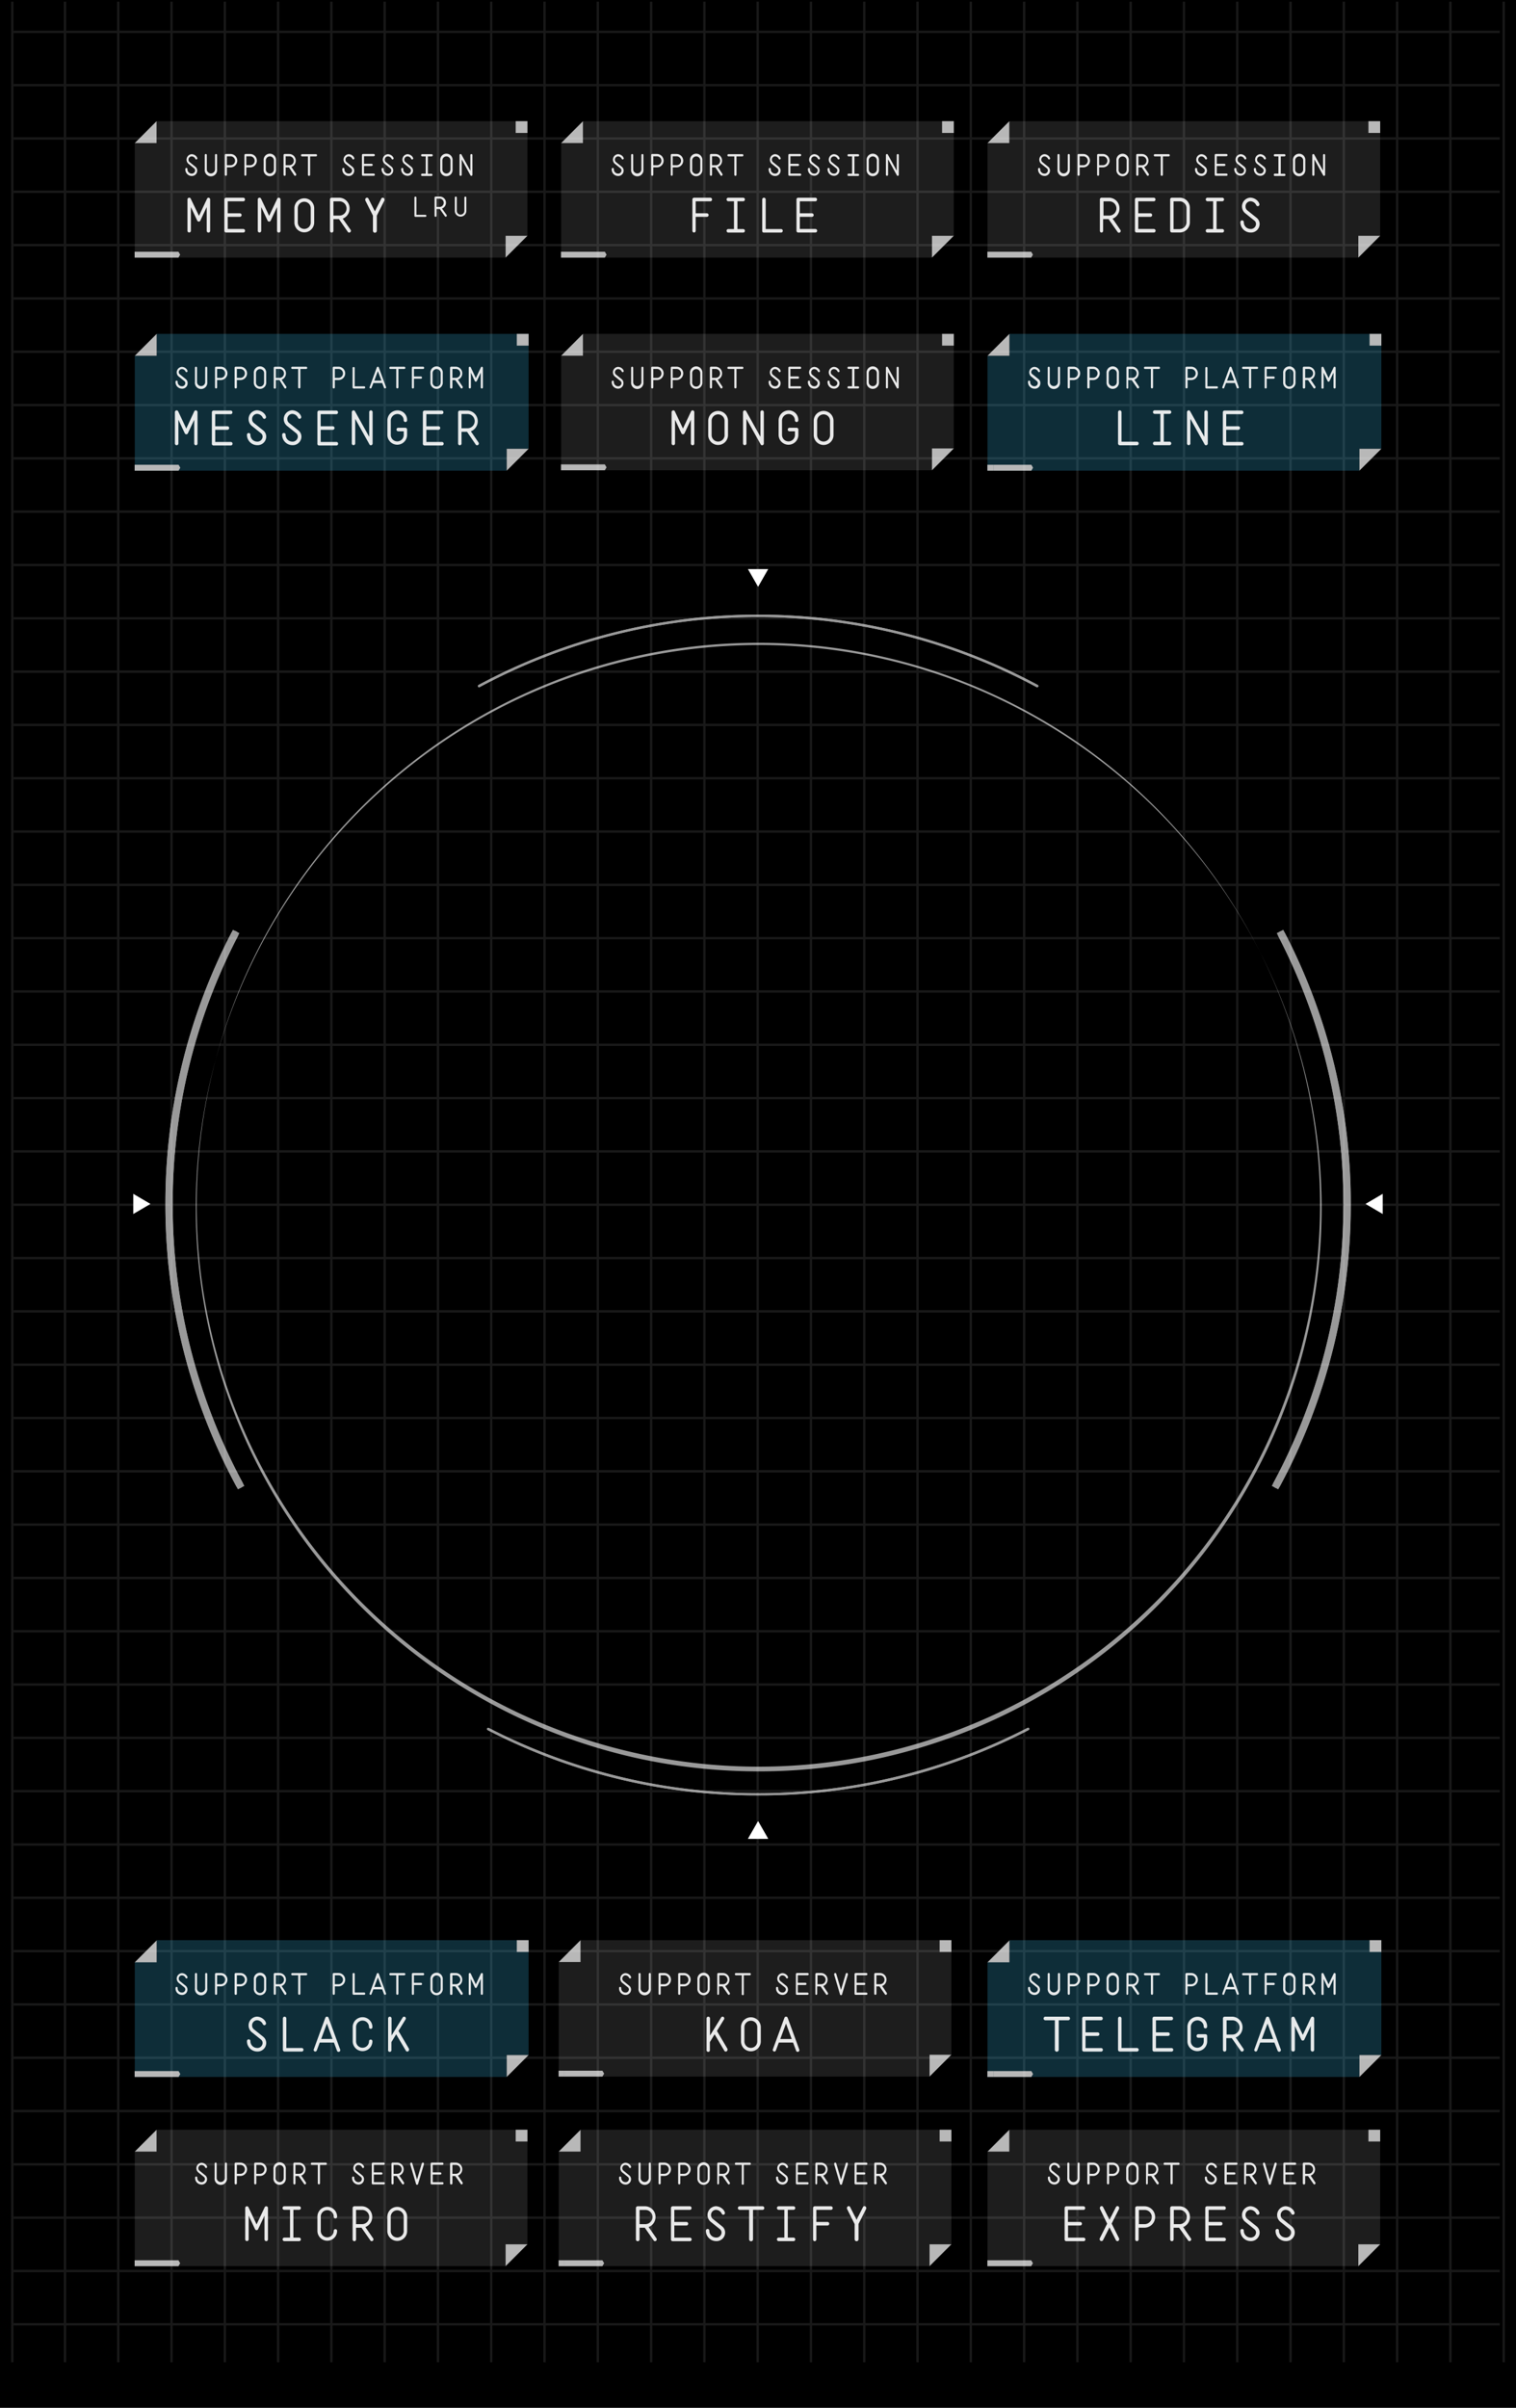 <svg xmlns="http://www.w3.org/2000/svg" width="320" height="508" viewBox="0 0 320 508">
    <g fill="none" fill-rule="evenodd">
        <path fill="#000" fill-rule="nonzero" d="M0 0h320v508H0z"/>
        <g stroke="#FFF" stroke-width=".5" opacity=".1">
            <path d="M306.15 498.38V.35M294.91 498.38V.35M317.4 498.38V.35M283.66 498.38V.35M272.41 498.38V.35M261.16 498.38V.35M249.91 498.38V.35M238.67 498.38V.35M227.42 498.38V.35M216.17 498.38V.35M204.92 498.38V.35M193.68 498.38V.35M182.43 498.38V.35M171.18 498.38V.35M159.93 498.38V.35M148.68 498.38V.35M137.44 498.38V.35M126.19 498.38V.35M114.94 498.38V.35M103.69 498.38V.35M92.45 498.38V.35M81.2 498.38V.35M69.95 498.38V.35M58.7 498.38V.35M47.46 498.38V.35M36.21 498.38V.35M24.96 498.38V.35M13.71 498.38V.35M2.6 498.38V.35M316.58 6.72H2.87M316.58 17.97H2.87M316.58 29.22H2.87M316.58 40.47H2.87M316.58 51.71H2.87M316.58 62.96H2.87M316.58 74.21H2.87M316.58 85.46H2.87M316.58 96.7H2.87M316.58 107.95H2.87M316.58 119.2H2.87M316.58 130.45H2.87M316.58 141.7H2.87M316.58 152.94H2.87M316.58 164.19H2.87M316.58 175.44H2.87M316.58 186.69H2.87M316.58 197.93H2.87M316.58 209.18H2.87M316.58 220.43H2.87M316.58 231.68H2.87M316.58 242.92H2.87M316.58 254.17H2.87M316.58 265.42H2.87M316.58 276.67H2.87M316.58 287.92H2.87M316.58 299.16H2.87M316.58 310.41H2.87M316.58 321.66H2.87M316.58 332.91H2.87M316.58 344.15H2.87M316.58 355.4H2.87M316.58 366.65H2.87M316.58 377.9H2.87M316.58 389.15H2.87M316.58 400.39H2.87M316.58 411.64H2.87M316.58 422.89H2.87M316.58 434.14H2.87M316.58 445.38H2.87M316.58 456.63H2.87M316.58 467.88H2.87M316.58 479.13H2.87M316.58 490.37H2.87"/>
        </g>
        <path d="M205 441.26h90v45h-90z"/>
        <g fill="#FFF" fill-rule="nonzero" opacity=".72">
            <path d="M291.326 449.33h-78.275v4.613h-4.606v24.167h78.275v-4.612h4.606z" opacity=".16"/>
            <path d="M213.051 453.943h-4.606l4.606-4.613zM286.72 473.498h4.613l-4.613 4.612zM288.853 449.33h2.48v2.48h-2.48zM209.672 478.11v-1.24h-1.252v1.24zM217.67 478.11l.36-.62-.36-.62h-7.998v1.24z"/>
        </g>
        <g fill="#FFF" fill-rule="nonzero" opacity=".9">
            <path d="M221.19 459.47a.23.23 0 1 1 .45 0 .89.89 0 0 0 .87.91.68.68 0 0 0 .74-.62.58.58 0 0 0-.2-.47l-1.24-1a1.16 1.16 0 0 1 .7-2 1.36 1.36 0 0 1 1 .46.93.93 0 0 1 .22.42.24.24 0 0 1-.22.24.27.27 0 0 1-.21-.14.86.86 0 0 0-.78-.51.67.67 0 0 0-.65.69.64.64 0 0 0 .24.51l1.24 1c.245.213.378.526.36.85a1.13 1.13 0 0 1-1.19 1.07 1.36 1.36 0 0 1-1.33-1.41zM225.29 459.49v-3a.23.23 0 0 1 .22-.24.23.23 0 0 1 .22.24v3a.86.86 0 0 0 1.72 0v-3a.23.23 0 0 1 .22-.24.23.23 0 0 1 .22.24v3a1.31 1.31 0 1 1-2.6 0zM229.51 460.62v-4.12a.24.24 0 0 1 .22-.24h1a1.41 1.41 0 1 1 0 2.82H230v1.54a.23.23 0 0 1-.23.24.23.23 0 0 1-.26-.24zm1.22-2a.94.94 0 1 0 0-1.88H230v1.88h.76-.03zM233.66 460.62v-4.12a.24.24 0 0 1 .22-.24h1a1.41 1.41 0 1 1 0 2.82h-.76v1.54a.23.23 0 1 1-.46 0zm1.22-2a.94.94 0 1 0 0-1.88h-.76v1.88h.76zM237.72 459.52v-1.9a1.31 1.31 0 1 1 2.61 0v1.9a1.31 1.31 0 1 1-2.61 0zm2.16 0v-1.9a.85.85 0 1 0-1.7 0v1.9a.85.85 0 1 0 1.69 0h.01zM241.91 460.62v-4.12a.24.24 0 0 1 .22-.24h1a1.39 1.39 0 0 1 1.36 1.41 1.42 1.42 0 0 1-.91 1.33l1 1.49a.22.22 0 0 1 0 .13.23.23 0 0 1-.22.24.21.21 0 0 1-.19-.1l-1.16-1.67h-.72v1.54a.23.23 0 0 1-.23.24.23.23 0 0 1-.15-.25zm1.22-2a.94.94 0 1 0 0-1.88h-.77v1.88h.77zM247.07 460.62v-3.88h-1.27a.24.24 0 0 1 0-.47h3a.24.24 0 0 1 0 .47h-1.27v3.88a.23.23 0 1 1-.46 0zM254.32 459.47a.23.23 0 1 1 .45 0 .89.89 0 0 0 .87.91.68.68 0 0 0 .74-.62.58.58 0 0 0-.2-.47l-1.24-1a1.16 1.16 0 0 1 .7-2 1.36 1.36 0 0 1 1 .46.93.93 0 0 1 .22.42.24.24 0 0 1-.22.24.27.27 0 0 1-.21-.14.86.86 0 0 0-.78-.51.67.67 0 0 0-.65.69.64.64 0 0 0 .24.51l1.24 1c.245.213.378.526.36.85a1.13 1.13 0 0 1-1.19 1.07 1.36 1.36 0 0 1-1.33-1.41zM258.47 460.62v-4.12a.23.23 0 0 1 .22-.24H261a.23.23 0 0 1 .22.24.22.22 0 0 1-.22.23h-2.05v1.59h1.59a.235.235 0 0 1 0 .47h-1.59v1.6H261a.235.235 0 0 1 0 .47h-2.27a.22.22 0 0 1-.26-.24zM262.62 460.62v-4.12a.24.24 0 0 1 .22-.24h1a1.39 1.39 0 0 1 1.36 1.41 1.42 1.42 0 0 1-.91 1.33l1 1.49a.22.22 0 0 1 0 .13.23.23 0 0 1-.22.24.21.21 0 0 1-.19-.1l-1.16-1.67H263v1.54a.23.23 0 0 1-.23.24.23.23 0 0 1-.15-.25zm1.22-2a.94.94 0 1 0 0-1.88h-.77v1.88h.77zM267.8 460.7l-1.21-4.08a.41.41 0 0 1 0-.12.22.22 0 0 1 .22-.24.23.23 0 0 1 .22.17l1 3.39 1-3.39a.23.23 0 0 1 .22-.17.21.21 0 0 1 .23.22.6.6 0 0 1 0 .14l-1.21 4.08a.235.235 0 1 1-.47 0zM270.89 460.62v-4.12a.23.23 0 0 1 .22-.24h2.27a.23.23 0 0 1 .22.24.22.22 0 0 1-.22.23h-2.05v1.59h1.59a.235.235 0 0 1 0 .47h-1.59v1.6h2.05a.235.235 0 0 1 0 .47h-2.27a.22.22 0 0 1-.22-.24zM275 460.62v-4.12a.24.24 0 0 1 .22-.24h1a1.39 1.39 0 0 1 1.36 1.41 1.42 1.42 0 0 1-.91 1.33l1 1.49a.22.22 0 0 1 0 .13.23.23 0 0 1-.22.24.21.21 0 0 1-.19-.1l-1.16-1.67h-.6v1.54a.23.23 0 0 1-.23.24.23.23 0 0 1-.27-.25zm1.22-2a.94.94 0 1 0 0-1.88h-.72v1.88h.77-.05zM224.72 472.45v-6.6a.37.37 0 0 1 .35-.38h3.64a.37.37 0 0 1 .35.39.36.36 0 0 1-.35.37h-3.28v2.55H228a.375.375 0 1 1 0 .75h-2.55v2.56h3.28a.375.375 0 1 1 0 .75h-3.64a.36.36 0 0 1-.37-.39zM232.12 472.46a.31.31 0 0 1 0-.18l1.58-3.13-1.53-3.15a.5.5 0 0 1 0-.2.36.36 0 0 1 .36-.36.34.34 0 0 1 .32.21l1.35 2.67 1.35-2.67a.34.34 0 0 1 .32-.21.34.34 0 0 1 .36.36.47.47 0 0 1 0 .2l-1.58 3.13 1.58 3.13a.49.49 0 0 1 0 .19.36.36 0 0 1-.69.16l-1.35-2.68-1.35 2.68a.37.37 0 0 1-.32.2.37.37 0 0 1-.4-.35zM239.62 472.45v-6.6a.38.38 0 0 1 .36-.38h1.59a2.26 2.26 0 0 1 0 4.52h-1.22v2.46a.37.37 0 0 1-.37.38.37.37 0 0 1-.36-.38zm2-3.21a1.5 1.5 0 0 0 0-3h-1.22v3h1.22zM247 472.45v-6.6a.38.38 0 0 1 .36-.38H249a2.23 2.23 0 0 1 2.18 2.26 2.27 2.27 0 0 1-1.45 2.13l1.64 2.38a.35.35 0 0 1 .07.21.37.37 0 0 1-.36.38.33.33 0 0 1-.3-.16l-1.9-2.67h-1.15v2.46a.37.37 0 0 1-.37.38.37.37 0 0 1-.36-.39zm2-3.21a1.5 1.5 0 0 0 0-3h-1.23v3H249zM254.41 472.45v-6.6a.37.37 0 0 1 .35-.38h3.64a.37.37 0 0 1 .35.39.36.36 0 0 1-.35.37h-3.28v2.55h2.55a.375.375 0 1 1 0 .75h-2.55v2.56h3.28a.375.375 0 1 1 0 .75h-3.64a.36.36 0 0 1-.35-.39zM261.82 470.62a.365.365 0 0 1 .73 0 1.42 1.42 0 0 0 1.39 1.45 1.09 1.09 0 0 0 1.18-1 .93.93 0 0 0-.32-.75l-2-1.6a1.86 1.86 0 0 1 1.11-3.26 2.19 2.19 0 0 1 1.59.74c.174.192.295.427.35.68a.39.39 0 0 1-.36.39.43.43 0 0 1-.33-.23 1.38 1.38 0 0 0-1.25-.82 1.08 1.08 0 0 0-1 1.11 1 1 0 0 0 .39.82l2 1.6c.39.337.604.835.58 1.35a1.81 1.81 0 0 1-1.9 1.72 2.17 2.17 0 0 1-2.16-2.2zM269.24 470.62a.365.365 0 0 1 .73 0 1.42 1.42 0 0 0 1.39 1.45 1.09 1.09 0 0 0 1.18-1 .93.93 0 0 0-.32-.75l-2-1.6a1.86 1.86 0 0 1 1.11-3.26 2.19 2.19 0 0 1 1.59.74c.174.192.295.427.35.68a.39.39 0 0 1-.36.39.43.43 0 0 1-.33-.23 1.38 1.38 0 0 0-1.25-.82 1.08 1.08 0 0 0-1 1.11 1 1 0 0 0 .39.82l2 1.6c.39.337.604.835.58 1.35a1.81 1.81 0 0 1-1.9 1.72 2.17 2.17 0 0 1-2.16-2.2z"/>
        </g>
        <path d="M114.49 401.26h90v45h-90z"/>
        <g fill="#FFF" fill-rule="nonzero" opacity=".72">
            <path d="M200.816 409.33h-78.275v4.613h-4.606v24.167h78.275v-4.612h4.606z" opacity=".16"/>
            <path d="M122.541 413.943h-4.606l4.606-4.613zM196.21 433.498h4.613l-4.613 4.612zM198.343 409.33h2.48v2.48h-2.48zM119.162 438.11v-1.24h-1.252v1.24z"/>
            <path d="M127.16 438.11l.36-.62-.36-.62h-7.998v1.24z"/>
        </g>
        <g fill="#FFF" fill-rule="nonzero" opacity=".9">
            <path d="M130.68 419.47a.23.23 0 1 1 .45 0 .89.89 0 0 0 .87.91.68.68 0 0 0 .74-.62.58.58 0 0 0-.2-.47l-1.24-1a1.16 1.16 0 0 1 .7-2 1.36 1.36 0 0 1 1 .46.93.93 0 0 1 .22.42.24.24 0 0 1-.22.24.27.27 0 0 1-.21-.14.86.86 0 0 0-.78-.51.67.67 0 0 0-.65.69.64.64 0 0 0 .24.51l1.24 1c.245.213.378.526.36.85a1.13 1.13 0 0 1-1.19 1.07 1.36 1.36 0 0 1-1.33-1.41zM134.78 419.49v-3a.23.23 0 0 1 .22-.24.23.23 0 0 1 .22.24v3a.86.86 0 0 0 1.72 0v-3a.23.23 0 0 1 .22-.24.23.23 0 0 1 .22.24v3a1.31 1.31 0 1 1-2.6 0zM139 420.62v-4.12a.24.24 0 0 1 .22-.24h1a1.41 1.41 0 1 1 0 2.82h-.76v1.54a.23.23 0 1 1-.46 0zm1.22-2a.94.94 0 1 0 0-1.88h-.76v1.88h.76zM143.15 420.62v-4.12a.24.24 0 0 1 .22-.24h1a1.41 1.41 0 1 1 0 2.82h-.77v1.54a.23.23 0 0 1-.23.24.23.23 0 0 1-.22-.24zm1.22-2a.94.94 0 1 0 0-1.88h-.77v1.88h.77zM147.21 419.52v-1.9a1.31 1.31 0 1 1 2.61 0v1.9a1.31 1.31 0 1 1-2.61 0zm2.16 0v-1.9a.85.85 0 0 0-1.7 0v1.9a.85.85 0 1 0 1.69 0h.01zM151.4 420.62v-4.12a.24.24 0 0 1 .22-.24h1a1.39 1.39 0 0 1 1.36 1.41 1.42 1.42 0 0 1-.91 1.33l1 1.49a.22.22 0 0 1 0 .13.23.23 0 0 1-.22.24.21.21 0 0 1-.19-.1l-1.16-1.67h-.72v1.54a.23.23 0 0 1-.23.24.23.23 0 0 1-.15-.25zm1.22-2a.94.94 0 1 0 0-1.88h-.77v1.88h.77zM156.57 420.62v-3.88h-1.27a.24.24 0 0 1 0-.47h3a.24.24 0 0 1 0 .47H157v3.88a.23.23 0 1 1-.43 0zM163.81 419.47a.23.23 0 1 1 .45 0 .89.89 0 0 0 .87.91.68.68 0 0 0 .74-.62.58.58 0 0 0-.2-.47l-1.24-1a1.16 1.16 0 0 1 .7-2 1.36 1.36 0 0 1 1 .46.93.93 0 0 1 .22.42.24.24 0 0 1-.22.24.27.27 0 0 1-.21-.14.86.86 0 0 0-.78-.51.67.67 0 0 0-.65.69.64.64 0 0 0 .24.51l1.24 1c.245.213.378.526.36.85a1.13 1.13 0 0 1-1.19 1.07 1.36 1.36 0 0 1-1.33-1.41zM168 420.62v-4.12a.23.23 0 0 1 .22-.24h2.27a.23.23 0 0 1 .22.24.22.22 0 0 1-.22.23h-2.09v1.59h1.6a.235.235 0 0 1 0 .47h-1.6v1.6h2.05a.235.235 0 0 1 0 .47h-2.27a.22.22 0 0 1-.18-.24zM172.11 420.62v-4.12a.24.24 0 0 1 .22-.24h1a1.39 1.39 0 0 1 1.36 1.41 1.42 1.42 0 0 1-.91 1.33l1 1.49a.22.22 0 0 1 0 .13.23.23 0 0 1-.22.24.21.21 0 0 1-.19-.1l-1.16-1.67h-.72v1.54a.23.23 0 0 1-.23.24.23.23 0 0 1-.15-.25zm1.22-2a.94.94 0 1 0 0-1.88h-.77v1.88h.77zM177.29 420.7l-1.21-4.08a.41.41 0 0 1 0-.12.22.22 0 0 1 .22-.24.23.23 0 0 1 .22.17l1 3.39 1-3.39a.23.23 0 0 1 .22-.17.21.21 0 0 1 .23.22.6.6 0 0 1 0 .14l-1.21 4.08a.235.235 0 0 1-.47 0zM180.38 420.62v-4.12a.23.23 0 0 1 .22-.24h2.27a.23.23 0 0 1 .22.24.22.22 0 0 1-.22.23h-2.05v1.59h1.59a.235.235 0 0 1 0 .47h-1.59v1.6h2.05a.235.235 0 0 1 0 .47h-2.27a.22.22 0 0 1-.22-.24zM184.54 420.62v-4.12a.24.24 0 0 1 .22-.24h1a1.39 1.39 0 0 1 1.36 1.41 1.42 1.42 0 0 1-.91 1.33l1 1.49a.22.22 0 0 1 0 .13.23.23 0 0 1-.22.24.21.21 0 0 1-.19-.1l-1.16-1.67H185v1.54a.23.23 0 1 1-.46-.01zm1.22-2a.94.94 0 1 0 0-1.88H185v1.88h.77-.01zM149.14 432.45v-6.61a.36.36 0 0 1 .36-.37.37.37 0 0 1 .37.37v3.6l2.35-3.8a.35.35 0 0 1 .31-.17.37.37 0 0 1 .3.57l-1.5 2.44 2.23 3.78a.54.54 0 0 1 0 .21.36.36 0 0 1-.36.36.33.33 0 0 1-.31-.18l-2.05-3.46-1 1.65v1.61a.36.36 0 1 1-.7 0zM156.41 430.69v-3a2.09 2.09 0 0 1 4.18 0v3a2.09 2.09 0 0 1-4.18 0zm3.45 0v-3a1.365 1.365 0 1 0-2.73 0v3a1.365 1.365 0 1 0 2.73 0zM163.11 432.45l2.47-6.75a.34.34 0 0 1 .34-.23.34.34 0 0 1 .34.23l2.47 6.75a.362.362 0 1 1-.71.14l-.62-1.66h-3l-.62 1.66a.36.36 0 0 1-.34.24.36.36 0 0 1-.33-.38zm4-2.27l-1.2-3.26-1.2 3.26h2.41-.01z"/>
        </g>
        <path d="M25 441.26h90v45H25z"/>
        <g fill="#FFF" fill-rule="nonzero" opacity=".72">
            <path d="M111.326 449.33H33.051v4.613h-4.606v24.167h78.275v-4.612h4.606z" opacity=".16"/>
            <path d="M33.051 453.943h-4.606l4.606-4.613zM106.72 473.498h4.613l-4.613 4.612zM108.853 449.33h2.48v2.48h-2.48zM29.672 478.11v-1.24H28.42v1.24zM37.67 478.11l.36-.62-.36-.62h-7.998v1.24z"/>
        </g>
        <g fill="#FFF" fill-rule="nonzero" opacity=".9">
            <path d="M41.19 459.47a.23.23 0 1 1 .45 0 .89.89 0 0 0 .87.91.68.68 0 0 0 .74-.62.58.58 0 0 0-.2-.47l-1.24-1a1.16 1.16 0 0 1 .7-2 1.36 1.36 0 0 1 1 .46.92.92 0 0 1 .22.42.24.24 0 0 1-.22.24.27.27 0 0 1-.21-.14.86.86 0 0 0-.78-.51.67.67 0 0 0-.65.69.64.64 0 0 0 .24.51l1.24 1c.245.213.378.526.36.85a1.13 1.13 0 0 1-1.19 1.08 1.36 1.36 0 0 1-1.33-1.42zM45.3 459.49v-3a.23.23 0 0 1 .22-.24.23.23 0 0 1 .22.24v3a.86.86 0 1 0 1.72 0v-3a.23.23 0 0 1 .22-.24.23.23 0 0 1 .22.24v3a1.31 1.31 0 1 1-2.6 0zM49.52 460.62v-4.12a.24.24 0 0 1 .22-.24h1a1.41 1.41 0 1 1 0 2.82H50v1.54a.23.23 0 0 1-.23.24.23.23 0 0 1-.25-.24zm1.22-2a.94.94 0 1 0 0-1.88H50v1.88h.76-.02zM53.66 460.62v-4.12a.24.24 0 0 1 .22-.24h1a1.41 1.41 0 1 1 0 2.82h-.77v1.54a.23.23 0 0 1-.23.24.23.23 0 0 1-.22-.24zm1.22-2a.94.94 0 1 0 0-1.88h-.77v1.88h.77zM57.72 459.52v-1.9a1.31 1.31 0 1 1 2.61 0v1.9a1.31 1.31 0 1 1-2.61 0zm2.16 0v-1.9a.85.85 0 0 0-1.7 0v1.9a.85.85 0 0 0 1.7 0zM61.92 460.62v-4.12a.24.24 0 0 1 .22-.24h1a1.39 1.39 0 0 1 1.36 1.41 1.42 1.42 0 0 1-.9 1.33l1 1.49a.22.22 0 0 1 0 .13.23.23 0 0 1-.22.24.21.21 0 0 1-.19-.1l-1.16-1.67h-.66v1.54a.23.23 0 0 1-.23.24.23.23 0 0 1-.22-.25zm1.22-2a.94.94 0 1 0 0-1.88h-.77v1.88h.77zM67.08 460.62v-3.88H65.8a.24.24 0 0 1 0-.47h3a.24.24 0 0 1 0 .47h-1.26v3.88a.23.23 0 1 1-.46 0zM74.32 459.47a.23.23 0 1 1 .45 0 .89.89 0 0 0 .87.91.68.68 0 0 0 .74-.62.58.58 0 0 0-.2-.47l-1.24-1a1.16 1.16 0 0 1 .7-2 1.36 1.36 0 0 1 1 .46.92.92 0 0 1 .22.42.24.24 0 0 1-.22.24.27.27 0 0 1-.21-.14.86.86 0 0 0-.78-.51.67.67 0 0 0-.65.69.64.64 0 0 0 .24.51l1.24 1c.245.213.378.526.36.85a1.13 1.13 0 0 1-1.19 1.08 1.36 1.36 0 0 1-1.33-1.42zM78.47 460.62v-4.12a.23.23 0 0 1 .22-.24H81a.23.23 0 0 1 .22.24.22.22 0 0 1-.22.23h-2.09v1.59h1.59a.235.235 0 0 1 0 .47h-1.59v1.6H81a.235.235 0 0 1 0 .47h-2.31a.23.23 0 0 1-.22-.24zM82.63 460.62v-4.12a.24.24 0 0 1 .22-.24h1a1.39 1.39 0 0 1 1.36 1.41 1.42 1.42 0 0 1-.91 1.33l1 1.49a.22.22 0 0 1 0 .13.23.23 0 0 1-.22.24.21.21 0 0 1-.19-.1l-1.16-1.67h-.65v1.54a.23.23 0 0 1-.23.24.23.23 0 0 1-.22-.25zm1.22-2a.94.94 0 1 0 0-1.88h-.77v1.88h.77zM87.8 460.7l-1.21-4.08a.41.41 0 0 1 0-.12.22.22 0 0 1 .22-.24.23.23 0 0 1 .22.17l1 3.39 1-3.39a.23.23 0 0 1 .22-.17.21.21 0 0 1 .23.22.6.6 0 0 1 0 .14l-1.21 4.08a.235.235 0 0 1-.47 0zM90.9 460.62v-4.12a.23.23 0 0 1 .22-.24h2.27a.23.23 0 0 1 .22.24.22.22 0 0 1-.22.23h-2.05v1.59h1.59a.235.235 0 0 1 0 .47h-1.59v1.6h2.05a.235.235 0 0 1 0 .47h-2.28a.22.22 0 0 1-.21-.24zM95 460.62v-4.12a.24.24 0 0 1 .22-.24h1a1.39 1.39 0 0 1 1.36 1.41 1.42 1.42 0 0 1-.91 1.33l1 1.49a.22.22 0 0 1 0 .13.23.23 0 0 1-.22.24.21.21 0 0 1-.19-.1l-1.16-1.67h-.6v1.54a.23.23 0 0 1-.23.24.23.23 0 0 1-.27-.25zm1.22-2a.94.94 0 1 0 0-1.88h-.72v1.88h.77-.05zM51.76 472.45v-6.61c0-.2.16-.365.36-.37a.35.35 0 0 1 .33.21l1.71 3.62 1.71-3.62a.35.35 0 0 1 .33-.21c.2.005.36.17.36.37v6.61a.36.36 0 0 1-.36.38.37.37 0 0 1-.37-.38v-5l-1.34 2.85a.36.36 0 0 1-.66 0l-1.34-2.85v5a.365.365 0 0 1-.73 0zM59.66 472.45a.36.36 0 0 1 .36-.37h1.2v-5.86H60a.37.37 0 0 1-.36-.38.36.36 0 0 1 .36-.37h3.13a.375.375 0 1 1 0 .75h-1.2v5.86h1.2a.375.375 0 1 1 0 .75H60a.37.37 0 0 1-.34-.38zM67 470.66v-3a2.08 2.08 0 1 1 4.16 0 .36.36 0 0 1-.36.38.37.37 0 0 1-.36-.38 1.365 1.365 0 1 0-2.73 0v3a1.365 1.365 0 1 0 2.73 0 .36.36 0 0 1 .72 0 2.08 2.08 0 1 1-4.16 0zM74.43 472.45v-6.6a.38.38 0 0 1 .36-.38h1.6a2.23 2.23 0 0 1 2.18 2.26 2.27 2.27 0 0 1-1.45 2.13l1.64 2.38a.35.35 0 0 1 .07.21.37.37 0 0 1-.36.38.33.33 0 0 1-.3-.16L76.31 470h-1.15v2.46a.37.37 0 0 1-.37.38.37.37 0 0 1-.36-.39zm2-3.21a1.5 1.5 0 0 0 0-3h-1.27v3h1.27zM81.76 470.69v-3a2.09 2.09 0 0 1 4.18 0v3a2.09 2.09 0 0 1-4.18 0zm3.45 0v-3a1.365 1.365 0 1 0-2.73 0v3a1.37 1.37 0 0 0 2.74 0h-.01z"/>
        </g>
        <path d="M114.49 441.26h90v45h-90z"/>
        <g fill="#FFF" fill-rule="nonzero" opacity=".72">
            <path d="M200.816 449.33h-78.275v4.613h-4.606v24.167h78.275v-4.612h4.606z" opacity=".16"/>
            <path d="M122.541 453.943h-4.606l4.606-4.613zM196.21 473.498h4.613l-4.613 4.612zM198.343 449.33h2.48v2.48h-2.48zM119.162 478.11v-1.24h-1.252v1.24z"/>
            <path d="M127.16 478.11l.36-.62-.36-.62h-7.998v1.24z"/>
        </g>
        <g fill="#FFF" fill-rule="nonzero" opacity=".9">
            <path d="M130.68 459.47a.23.23 0 1 1 .45 0 .89.89 0 0 0 .87.91.68.68 0 0 0 .74-.62.58.58 0 0 0-.2-.47l-1.24-1a1.16 1.16 0 0 1 .7-2 1.36 1.36 0 0 1 1 .46.92.92 0 0 1 .22.42.24.24 0 0 1-.22.24.27.27 0 0 1-.21-.14.86.86 0 0 0-.78-.51.67.67 0 0 0-.65.69.64.64 0 0 0 .24.51l1.24 1c.245.213.378.526.36.85a1.13 1.13 0 0 1-1.19 1.08 1.36 1.36 0 0 1-1.33-1.42zM134.78 459.49v-3a.23.23 0 0 1 .22-.24.23.23 0 0 1 .22.24v3a.86.86 0 0 0 1.72 0v-3a.23.23 0 0 1 .22-.24.23.23 0 0 1 .22.24v3a1.31 1.31 0 1 1-2.6 0zM139 460.62v-4.12a.24.24 0 0 1 .22-.24h1a1.41 1.41 0 1 1 0 2.82h-.76v1.54a.23.23 0 1 1-.46 0zm1.22-2a.94.94 0 1 0 0-1.88h-.76v1.88h.76zM143.15 460.62v-4.12a.24.24 0 0 1 .22-.24h1a1.41 1.41 0 1 1 0 2.82h-.77v1.54a.23.23 0 0 1-.23.24.23.23 0 0 1-.22-.24zm1.22-2a.94.94 0 1 0 0-1.88h-.77v1.88h.77zM147.21 459.52v-1.9a1.31 1.31 0 1 1 2.61 0v1.9a1.31 1.31 0 1 1-2.61 0zm2.16 0v-1.9a.85.85 0 0 0-1.7 0v1.9a.85.85 0 1 0 1.69 0h.01zM151.4 460.62v-4.12a.24.24 0 0 1 .22-.24h1a1.39 1.39 0 0 1 1.36 1.41 1.42 1.42 0 0 1-.91 1.33l1 1.49a.22.22 0 0 1 0 .13.23.23 0 0 1-.22.24.21.21 0 0 1-.19-.1l-1.16-1.67h-.72v1.54a.23.23 0 0 1-.23.24.23.23 0 0 1-.15-.25zm1.22-2a.94.94 0 1 0 0-1.88h-.77v1.88h.77zM156.57 460.62v-3.88h-1.27a.24.24 0 0 1 0-.47h3a.24.24 0 0 1 0 .47H157v3.88a.23.23 0 1 1-.43 0zM163.81 459.47a.23.23 0 1 1 .45 0 .89.89 0 0 0 .87.91.68.68 0 0 0 .74-.62.58.58 0 0 0-.2-.47l-1.24-1a1.16 1.16 0 0 1 .7-2 1.36 1.36 0 0 1 1 .46.92.92 0 0 1 .22.42.24.24 0 0 1-.22.24.27.27 0 0 1-.21-.14.86.86 0 0 0-.78-.51.67.67 0 0 0-.65.69.64.64 0 0 0 .24.51l1.24 1c.245.213.378.526.36.85a1.13 1.13 0 0 1-1.19 1.08 1.36 1.36 0 0 1-1.33-1.42zM168 460.62v-4.12a.23.23 0 0 1 .22-.24h2.27a.23.23 0 0 1 .22.24.22.22 0 0 1-.22.23h-2.09v1.59h1.6a.235.235 0 0 1 0 .47h-1.6v1.6h2.05a.235.235 0 0 1 0 .47h-2.27a.23.23 0 0 1-.18-.24zM172.11 460.62v-4.12a.24.24 0 0 1 .22-.24h1a1.39 1.39 0 0 1 1.36 1.41 1.42 1.42 0 0 1-.91 1.33l1 1.49a.22.22 0 0 1 0 .13.23.23 0 0 1-.22.24.21.21 0 0 1-.19-.1l-1.16-1.67h-.72v1.54a.23.23 0 0 1-.23.24.23.23 0 0 1-.15-.25zm1.22-2a.94.94 0 1 0 0-1.88h-.77v1.88h.77zM177.29 460.7l-1.21-4.08a.41.41 0 0 1 0-.12.22.22 0 0 1 .22-.24.23.23 0 0 1 .22.17l1 3.39 1-3.39a.23.23 0 0 1 .22-.17.21.21 0 0 1 .23.22.6.6 0 0 1 0 .14l-1.21 4.08a.235.235 0 1 1-.47 0zM180.38 460.62v-4.12a.23.23 0 0 1 .22-.24h2.27a.23.23 0 0 1 .22.24.22.22 0 0 1-.22.23h-2.05v1.59h1.59a.235.235 0 0 1 0 .47h-1.59v1.6h2.05a.235.235 0 0 1 0 .47h-2.27a.22.22 0 0 1-.22-.24zM184.54 460.62v-4.12a.24.24 0 0 1 .22-.24h1a1.39 1.39 0 0 1 1.36 1.41 1.42 1.42 0 0 1-.91 1.33l1 1.49a.22.22 0 0 1 0 .13.23.23 0 0 1-.22.24.21.21 0 0 1-.19-.1l-1.16-1.67H185v1.54a.23.23 0 1 1-.46-.01zm1.22-2a.94.94 0 1 0 0-1.88H185v1.88h.77-.01zM134.23 472.45v-6.6a.38.38 0 0 1 .36-.38h1.6a2.23 2.23 0 0 1 2.18 2.26 2.27 2.27 0 0 1-1.45 2.13l1.64 2.38a.35.35 0 0 1 .07.21.37.37 0 0 1-.36.38.33.33 0 0 1-.3-.16l-1.86-2.67H135v2.46a.37.37 0 0 1-.37.38.37.37 0 0 1-.4-.39zm2-3.21a1.5 1.5 0 0 0 0-3H135v3h1.23zM141.63 472.45v-6.6a.37.37 0 0 1 .35-.38h3.64a.37.37 0 0 1 .35.39.36.36 0 0 1-.35.37h-3.28v2.55h2.55a.375.375 0 1 1 0 .75h-2.55v2.56h3.28a.375.375 0 1 1 0 .75H142a.36.36 0 0 1-.37-.39zM149 470.62a.365.365 0 0 1 .73 0 1.42 1.42 0 0 0 1.39 1.45 1.09 1.09 0 0 0 1.18-1 .93.93 0 0 0-.32-.75l-2-1.6a1.86 1.86 0 0 1 1.11-3.26 2.19 2.19 0 0 1 1.59.74c.174.192.295.427.35.68a.39.39 0 0 1-.36.39.43.43 0 0 1-.33-.23 1.38 1.38 0 0 0-1.25-.82 1.08 1.08 0 0 0-1 1.11 1 1 0 0 0 .39.82l2 1.6c.39.337.604.835.58 1.35a1.81 1.81 0 0 1-1.9 1.72 2.17 2.17 0 0 1-2.16-2.2zM158.13 472.45v-6.22h-2a.38.38 0 0 1 0-.76h4.82a.38.38 0 0 1 0 .76h-2v6.22a.41.41 0 0 1-.82 0zM164 472.45a.36.36 0 0 1 .36-.37h1.2v-5.86h-1.2a.37.37 0 0 1-.36-.38.36.36 0 0 1 .36-.37h3.13a.375.375 0 1 1 0 .75h-1.2v5.86h1.2a.375.375 0 1 1 0 .75h-3.13a.37.37 0 0 1-.36-.38zM171.62 472.45v-6.6a.37.37 0 0 1 .35-.38h3.44a.38.38 0 0 1 .36.38.37.37 0 0 1-.36.38h-3.09v2.55h2.35a.375.375 0 1 1 0 .75h-2.35v2.93a.37.37 0 0 1-.36.38.36.36 0 0 1-.34-.39zM180.4 472.45v-3.21l-1.62-3.24a.49.49 0 0 1 0-.18.38.38 0 0 1 .36-.38.33.33 0 0 1 .32.21l1.35 2.67 1.35-2.67a.33.33 0 0 1 .32-.21.38.38 0 0 1 .36.38.49.49 0 0 1 0 .18l-1.62 3.21v3.21a.41.41 0 1 1-.82.03z"/>
        </g>
        <path d="M25 401.26h90v45H25z"/>
        <g fill-rule="nonzero" opacity=".72">
            <path fill="#3EC7F4" d="M111.58 409.33H33.07v4.62h-4.62v24.24h78.51v-4.62h4.62v-24.24z" opacity=".32"/>
            <path fill="#FFF" d="M33.07 414h-4.62l4.62-4.62zM106.96 433.57h4.62l-4.62 4.62zM111.58 409.33h-2.49v2.48h2.49v-2.48zM29.68 438.19v-1.24h-1.26v1.24zM37.7 438.19l.36-.62-.36-.62h-8.02v1.24z"/>
        </g>
        <g fill="#FFF" fill-rule="nonzero" opacity=".9">
            <path d="M37.05 419.47a.23.23 0 1 1 .45 0 .89.89 0 0 0 .87.91.68.68 0 0 0 .74-.62.58.58 0 0 0-.2-.47l-1.24-1a1.16 1.16 0 0 1 .7-2 1.36 1.36 0 0 1 1 .46.92.92 0 0 1 .22.42.24.24 0 0 1-.22.24.27.27 0 0 1-.21-.14.86.86 0 0 0-.78-.51.67.67 0 0 0-.65.69.64.64 0 0 0 .24.51l1.24 1c.245.213.378.526.36.85a1.13 1.13 0 0 1-1.19 1.08 1.36 1.36 0 0 1-1.33-1.42zM41.15 419.49v-3a.23.23 0 0 1 .22-.24.23.23 0 0 1 .22.24v3a.86.86 0 0 0 1.72 0v-3a.23.23 0 0 1 .22-.24.23.23 0 0 1 .22.24v3a1.31 1.31 0 1 1-2.6 0zM45.38 420.62v-4.12a.24.24 0 0 1 .22-.24h1a1.41 1.41 0 1 1 0 2.82h-.77v1.54a.23.23 0 0 1-.23.24.23.23 0 0 1-.22-.24zm1.22-2a.94.94 0 1 0 0-1.88h-.77v1.88h.77zM49.52 420.62v-4.12a.24.24 0 0 1 .22-.24h1a1.41 1.41 0 1 1 0 2.82H50v1.54a.23.23 0 0 1-.23.24.23.23 0 0 1-.25-.24zm1.22-2a.94.94 0 1 0 0-1.88H50v1.88h.76-.02zM53.58 419.52v-1.9a1.31 1.31 0 1 1 2.61 0v1.9a1.31 1.31 0 1 1-2.61 0zm2.16 0v-1.9a.85.85 0 0 0-1.7 0v1.9a.85.85 0 1 0 1.69 0h.01zM57.78 420.62v-4.12a.24.24 0 0 1 .22-.24h1a1.39 1.39 0 0 1 1.36 1.41 1.42 1.42 0 0 1-.91 1.33l1 1.49a.22.22 0 0 1 0 .13.23.23 0 0 1-.22.24.21.21 0 0 1-.19-.1L59 419.08h-.77v1.54a.23.23 0 0 1-.23.24.23.23 0 0 1-.22-.24zm1.22-2a.94.94 0 1 0 0-1.88h-.77v1.88H59zM62.94 420.62v-3.88h-1.28a.24.24 0 0 1 0-.47h3a.24.24 0 0 1 0 .47H63.4v3.88a.23.23 0 1 1-.46 0zM70.23 420.62v-4.12a.24.24 0 0 1 .22-.24h1a1.41 1.41 0 1 1 0 2.82h-.77v1.54a.23.23 0 0 1-.23.24.23.23 0 0 1-.22-.24zm1.22-2a.94.94 0 1 0 0-1.88h-.77v1.88h.77zM74.49 420.78a.23.23 0 0 1-.07-.17v-4.13a.23.23 0 0 1 .07-.16.22.22 0 0 1 .16-.07.23.23 0 0 1 .16.07.23.23 0 0 1 .07.16v3.9h2a.23.23 0 0 1 .22.23.23.23 0 0 1-.07.17.22.22 0 0 1-.16.07h-2.22a.22.22 0 0 1-.16-.07zM78 420.62l1.54-4.21a.21.21 0 0 1 .21-.14.21.21 0 0 1 .21.14l1.54 4.21a.23.23 0 0 1-.44.09l-.39-1h-1.86l-.39 1a.22.22 0 0 1-.21.15.23.23 0 0 1-.21-.24zm2.51-1.42l-.75-2-.75 2h1.5zM83.64 420.62v-3.88h-1.27a.24.24 0 0 1 0-.47h3a.24.24 0 0 1 0 .47H84.1v3.88a.23.23 0 1 1-.46 0zM86.94 420.62v-4.12a.23.23 0 0 1 .22-.24h2.15a.24.24 0 0 1 .22.24.23.23 0 0 1-.22.24h-1.93v1.59h1.47a.235.235 0 0 1 0 .47h-1.47v1.83a.23.23 0 0 1-.22.24.22.22 0 0 1-.22-.25zM90.85 419.52v-1.9a1.31 1.31 0 1 1 2.61 0v1.9a1.31 1.31 0 1 1-2.61 0zm2.16 0v-1.9a.85.85 0 0 0-1.7 0v1.9a.85.85 0 1 0 1.69 0h.01zM95 420.62v-4.12a.24.24 0 0 1 .22-.24h1a1.39 1.39 0 0 1 1.36 1.41 1.42 1.42 0 0 1-.91 1.33l1 1.49a.22.22 0 0 1 0 .13.23.23 0 0 1-.22.24.21.21 0 0 1-.19-.1l-1.16-1.67h-.6v1.54a.23.23 0 0 1-.23.24.23.23 0 0 1-.27-.25zm1.22-2a.94.94 0 1 0 0-1.88h-.72v1.88h.77-.05zM98.94 420.62v-4.13a.23.23 0 0 1 .22-.23.22.22 0 0 1 .21.13l1.07 2.26 1.07-2.26a.21.21 0 0 1 .2-.13.23.23 0 0 1 .22.23v4.13a.23.23 0 0 1-.22.24.23.23 0 0 1-.23-.24v-3.11l-.84 1.78a.23.23 0 0 1-.41 0l-.84-1.78v3.11a.23.23 0 1 1-.45 0zM52.13 430.62a.365.365 0 0 1 .73 0 1.42 1.42 0 0 0 1.39 1.45 1.09 1.09 0 0 0 1.18-1 .93.93 0 0 0-.32-.75l-2-1.6a1.86 1.86 0 0 1 1.11-3.26 2.19 2.19 0 0 1 1.59.74c.174.192.295.427.35.68a.39.39 0 0 1-.36.39.43.43 0 0 1-.33-.23 1.38 1.38 0 0 0-1.25-.82 1.08 1.08 0 0 0-1 1.11 1 1 0 0 0 .39.82l2 1.6c.39.337.604.835.58 1.35a1.81 1.81 0 0 1-1.9 1.72 2.17 2.17 0 0 1-2.16-2.2zM59.82 432.72a.37.37 0 0 1-.11-.27v-6.61a.37.37 0 0 1 .11-.26.35.35 0 0 1 .51 0 .36.36 0 0 1 .11.26v6.24h3.26c.2.005.36.17.36.37a.37.37 0 0 1-.11.27.35.35 0 0 1-.25.11h-3.63a.35.35 0 0 1-.25-.11zM66.2 432.45l2.47-6.75a.34.34 0 0 1 .34-.23.34.34 0 0 1 .34.23l2.47 6.75a.362.362 0 1 1-.71.14l-.62-1.66h-3l-.62 1.66a.36.36 0 0 1-.34.24.36.36 0 0 1-.33-.38zm4-2.27l-1.2-3.27-1.2 3.26h2.41l-.01.01zM74.45 430.66v-3a2.08 2.08 0 1 1 4.16 0 .36.36 0 0 1-.36.38.37.37 0 0 1-.36-.38 1.365 1.365 0 1 0-2.73 0v3a1.365 1.365 0 1 0 2.73 0 .36.36 0 0 1 .72 0 2.08 2.08 0 1 1-4.16 0zM81.92 432.45v-6.61c0-.2.16-.365.36-.37a.37.37 0 0 1 .37.37v3.6l2.35-3.8a.35.35 0 0 1 .31-.17.37.37 0 0 1 .3.57l-1.5 2.44 2.23 3.78a.54.54 0 0 1 0 .21.36.36 0 0 1-.36.36.33.33 0 0 1-.31-.18l-2.05-3.46-1 1.65v1.61a.36.36 0 1 1-.7 0z"/>
        </g>
        <path d="M205 401.26h90v45h-90z"/>
        <g fill-rule="nonzero" opacity=".72">
            <path fill="#3EC7F4" d="M291.58 409.33h-78.51v4.62h-4.63v24.24h78.51v-4.62h4.63v-24.24z" opacity=".32"/>
            <path fill="#FFF" d="M213.07 414h-4.62l4.62-4.62zM286.95 433.57h4.63l-4.63 4.62zM291.58 409.33h-2.49v2.48h2.49v-2.48zM209.68 438.19v-1.24h-1.26v1.24z"/>
            <path fill="#FFF" d="M217.7 438.19l.36-.62-.36-.62h-8.02v1.24z"/>
        </g>
        <g fill="#FFF" fill-rule="nonzero" opacity=".9">
            <path d="M217 419.47a.23.23 0 1 1 .45 0 .89.89 0 0 0 .87.91.68.68 0 0 0 .74-.62.58.58 0 0 0-.2-.47l-1.24-1a1.16 1.16 0 0 1 .7-2 1.36 1.36 0 0 1 1 .46.92.92 0 0 1 .22.42.24.24 0 0 1-.22.24.27.27 0 0 1-.21-.14.86.86 0 0 0-.78-.51.67.67 0 0 0-.65.69.64.64 0 0 0 .24.51l1.24 1c.245.213.378.526.36.85a1.13 1.13 0 0 1-1.19 1.08 1.36 1.36 0 0 1-1.33-1.42zM221.15 419.49v-3a.23.23 0 0 1 .22-.24.23.23 0 0 1 .22.24v3a.86.86 0 0 0 1.72 0v-3a.23.23 0 0 1 .22-.24.23.23 0 0 1 .22.24v3a1.31 1.31 0 1 1-2.6 0zM225.37 420.62v-4.12a.24.24 0 0 1 .22-.24h1a1.41 1.41 0 1 1 0 2.82h-.76v1.54a.23.23 0 1 1-.46 0zm1.22-2a.94.94 0 1 0 0-1.88h-.76v1.88h.76zM229.51 420.62v-4.12a.24.24 0 0 1 .22-.24h1a1.41 1.41 0 1 1 0 2.82H230v1.54a.23.23 0 0 1-.23.24.23.23 0 0 1-.26-.24zm1.22-2a.94.94 0 1 0 0-1.88H230v1.88h.76-.03zM233.57 419.52v-1.9a1.31 1.31 0 1 1 2.61 0v1.9a1.31 1.31 0 1 1-2.61 0zm2.16 0v-1.9a.85.85 0 0 0-1.7 0v1.9a.85.85 0 0 0 1.7 0zM237.77 420.62v-4.12a.24.24 0 0 1 .22-.24h1a1.39 1.39 0 0 1 1.36 1.41 1.42 1.42 0 0 1-.91 1.33l1 1.49a.22.22 0 0 1 0 .13.23.23 0 0 1-.22.24.21.21 0 0 1-.19-.1l-1.16-1.67h-.72v1.54a.23.23 0 0 1-.23.24.23.23 0 0 1-.15-.25zm1.22-2a.94.94 0 1 0 0-1.88h-.77v1.88h.78-.01zM242.93 420.62v-3.88h-1.27a.24.24 0 0 1 0-.47h3a.24.24 0 0 1 0 .47h-1.27v3.88a.23.23 0 1 1-.46 0zM250.22 420.62v-4.12a.24.24 0 0 1 .22-.24h1a1.41 1.41 0 1 1 0 2.82h-.76v1.54a.23.23 0 1 1-.46 0zm1.22-2a.94.94 0 1 0 0-1.88h-.76v1.88h.76zM254.49 420.78a.23.23 0 0 1-.07-.17v-4.13a.23.23 0 0 1 .07-.16.22.22 0 0 1 .16-.07.23.23 0 0 1 .16.07.23.23 0 0 1 .07.16v3.9h2a.23.23 0 0 1 .22.23.23.23 0 0 1-.07.17.22.22 0 0 1-.16.07h-2.26a.22.22 0 0 1-.12-.07zM258 420.62l1.54-4.21a.21.21 0 0 1 .21-.14.21.21 0 0 1 .21.14l1.54 4.21a.23.23 0 0 1-.44.09l-.39-1h-1.87l-.39 1a.22.22 0 0 1-.21.15.23.23 0 0 1-.2-.24zm2.51-1.42l-.75-2-.75 2h1.5zM263.64 420.62v-3.88h-1.27a.24.24 0 0 1 0-.47h3a.24.24 0 0 1 0 .47h-1.27v3.88a.23.23 0 1 1-.46 0zM266.94 420.62v-4.12a.23.23 0 0 1 .22-.24h2.15a.24.24 0 0 1 .22.24.23.23 0 0 1-.22.24h-1.93v1.59h1.47a.235.235 0 0 1 0 .47h-1.47v1.83a.23.23 0 0 1-.22.24.22.22 0 0 1-.22-.25zM270.85 419.52v-1.9a1.31 1.31 0 1 1 2.61 0v1.9a1.31 1.31 0 1 1-2.61 0zm2.16 0v-1.9a.85.85 0 0 0-1.7 0v1.9a.85.85 0 1 0 1.69 0h.01zM275 420.62v-4.12a.24.24 0 0 1 .22-.24h1a1.39 1.39 0 0 1 1.36 1.41 1.42 1.42 0 0 1-.91 1.33l1 1.49a.22.22 0 0 1 0 .13.23.23 0 0 1-.22.24.21.21 0 0 1-.19-.1l-1.16-1.67h-.6v1.54a.23.23 0 0 1-.23.24.23.23 0 0 1-.27-.25zm1.22-2a.94.94 0 1 0 0-1.88h-.72v1.88h.77-.05zM278.94 420.62v-4.13a.23.23 0 0 1 .22-.23.22.22 0 0 1 .21.13l1.07 2.26 1.07-2.26a.21.21 0 0 1 .2-.13.23.23 0 0 1 .22.23v4.13a.23.23 0 0 1-.22.24.23.23 0 0 1-.23-.24v-3.11l-.84 1.78a.23.23 0 0 1-.41 0l-.84-1.78v3.11a.23.23 0 1 1-.45 0zM222.66 432.45v-6.22h-2a.38.38 0 0 1 0-.76h4.82a.38.38 0 0 1 0 .76h-2v6.22a.41.41 0 1 1-.82 0zM228.43 432.45v-6.6a.37.37 0 0 1 .35-.38h3.64a.37.37 0 0 1 .35.39.36.36 0 0 1-.35.37h-3.28v2.55h2.55a.375.375 0 1 1 0 .75h-2.55v2.56h3.28a.375.375 0 1 1 0 .75h-3.64a.36.36 0 0 1-.35-.39zM236.11 432.72a.37.37 0 0 1-.11-.27v-6.61a.37.37 0 0 1 .11-.26.35.35 0 0 1 .51 0 .36.36 0 0 1 .11.26v6.24H240c.2.005.36.17.36.37a.37.37 0 0 1-.11.27.35.35 0 0 1-.25.11h-3.62a.35.35 0 0 1-.27-.11zM243.27 432.45v-6.6a.37.37 0 0 1 .35-.38h3.64a.37.37 0 0 1 .35.39.36.36 0 0 1-.35.37H244v2.55h2.55a.375.375 0 1 1 0 .75H244v2.56h3.28a.375.375 0 1 1 0 .75h-3.64a.36.36 0 0 1-.37-.39zM250.64 430.66v-3a2.13 2.13 0 0 1 2.08-2.17 2 2 0 0 1 2.08 2.07.36.36 0 0 1-.36.38.37.37 0 0 1-.36-.38 1.32 1.32 0 0 0-1.36-1.31 1.4 1.4 0 0 0-1.36 1.41v3a1.365 1.365 0 1 0 2.73 0v-.74h-1.16a.37.37 0 0 1-.36-.37.37.37 0 0 1 .36-.38h1.52a.37.37 0 0 1 .36.38v1.11a2.085 2.085 0 0 1-4.17 0zM258.14 432.45v-6.6a.38.38 0 0 1 .36-.38h1.6a2.23 2.23 0 0 1 2.18 2.26 2.27 2.27 0 0 1-1.45 2.13l1.64 2.38a.35.35 0 0 1 .07.21.37.37 0 0 1-.36.38.33.33 0 0 1-.3-.16L260 430h-1.15v2.46a.37.37 0 0 1-.37.38.37.37 0 0 1-.34-.39zm2-3.21a1.5 1.5 0 0 0 0-3h-1.23v3h1.23zM264.75 432.45l2.47-6.75a.34.34 0 0 1 .34-.23.34.34 0 0 1 .34.23l2.47 6.75a.362.362 0 0 1-.71.14l-.66-1.66h-3l-.62 1.66a.36.36 0 0 1-.34.24.36.36 0 0 1-.29-.38zm4-2.27l-1.2-3.26-1.2 3.26h2.41-.01zM272.58 432.45v-6.61c0-.2.16-.365.36-.37a.35.35 0 0 1 .33.21l1.73 3.62 1.71-3.62a.35.35 0 0 1 .33-.21c.2.005.36.17.36.37v6.61a.36.36 0 0 1-.36.38.37.37 0 0 1-.37-.38v-5l-1.34 2.85a.36.36 0 0 1-.66 0l-1.34-2.85v5a.375.375 0 1 1-.75 0z"/>
        </g>
        <g fill="#FFF" fill-rule="nonzero" opacity=".6">
            <path d="M218.86 145a124.24 124.24 0 0 0-117.69 0l-.24-.45a124.76 124.76 0 0 1 118.18 0l-.25.45zM160 378.79A123.21 123.21 0 0 1 102.9 365l.24-.46a124.26 124.26 0 0 0 113.76 0l.24.46A123.21 123.21 0 0 1 160 378.79zM269.49 313.95a.77.77 0 0 1-.68-1.14 123.74 123.74 0 0 0 14.76-58.6 122.19 122.19 0 0 0-13.73-56.65.772.772 0 0 1 1.37-.71 123.72 123.72 0 0 1 13.9 57.35 125.3 125.3 0 0 1-14.94 59.34.77.77 0 0 1-.68.41zM50.54 313.95a.77.77 0 0 1-.68-.41 125.3 125.3 0 0 1-14.94-59.34 123.72 123.72 0 0 1 13.9-57.35.772.772 0 1 1 1.37.71 122.19 122.19 0 0 0-13.73 56.65 123.75 123.75 0 0 0 14.76 58.6.77.77 0 0 1-.68 1.14z"/>
            <path d="M219 145a.26.26 0 0 1-.12 0 124.24 124.24 0 0 0-117.69 0 .26.26 0 0 1-.24-.45 124.76 124.76 0 0 1 118.18 0 .26.26 0 0 1-.13.45zM160 378.79A123.21 123.21 0 0 1 102.9 365a.26.26 0 0 1 .24-.46 124.26 124.26 0 0 0 113.76 0 .26.26 0 1 1 .24.46A123.21 123.21 0 0 1 160 378.79zM269.81 314.22l-1.36-.73.37-.68a123.74 123.74 0 0 0 14.76-58.6 122.19 122.19 0 0 0-13.73-56.65l-.35-.69 1.37-.71.36.69a123.72 123.72 0 0 1 13.9 57.35 125.3 125.3 0 0 1-14.94 59.34l-.38.68zM50.22 314.22l-.37-.68a125.3 125.3 0 0 1-14.94-59.34 123.72 123.72 0 0 1 13.9-57.35l.35-.69 1.37.71-.35.69a122.19 122.19 0 0 0-13.73 56.65 123.75 123.75 0 0 0 14.76 58.6l.37.68-1.36.73z"/>
            <path d="M160 373.72c-61.012-.074-112.05-46.348-118.084-107.061-6.033-60.714 34.9-116.128 94.705-128.207 59.804-12.08 119.037 23.103 137.042 81.398 18.004 58.295-11.073 120.751-67.273 144.5a118.43 118.43 0 0 1-46.39 9.37zm0-238.11c-60.876.036-111.83 46.173-117.892 106.746-6.06 60.573 34.741 115.892 94.403 127.99 59.662 12.097 118.789-22.96 136.8-81.11 18.012-58.15-10.947-120.491-67.001-144.236a118.19 118.19 0 0 0-46.31-9.39z"/>
        </g>
        <path fill="#FFF" fill-rule="nonzero" d="M160.02 123.76l-2.14-3.69h4.27zM160.02 384.24l2.13 3.69h-4.27z"/>
        <path fill="#FFF" fill-rule="nonzero" d="M160.02 123.76l-2.1-3.69h4.19zM160.02 384.24l2.09 3.69h-4.19zM288.24 254l3.63-2.13v4.26zM31.76 254l-3.63 2.13v-4.26z"/>
        <path d="M25 17.5h90v45H25z"/>
        <g fill="#FFF" fill-rule="nonzero" opacity=".72">
            <path d="M111.326 25.57H33.051v4.613h-4.606V54.35h78.275v-4.612h4.606z" opacity=".16"/>
            <path d="M33.051 30.183h-4.606l4.606-4.613zM106.72 49.738h4.613l-4.613 4.612zM108.853 25.57h2.48v2.48h-2.48zM29.672 54.35v-1.24H28.42v1.24zM37.67 54.35l.36-.62-.36-.62h-7.998v1.24z"/>
        </g>
        <g fill="#FFF" fill-rule="nonzero" opacity=".9">
            <path d="M39.12 35.71a.23.23 0 1 1 .45 0 .89.89 0 0 0 .87.91.68.68 0 0 0 .74-.62.58.58 0 0 0-.2-.47l-1.24-1a1.16 1.16 0 0 1 .7-2 1.36 1.36 0 0 1 1 .46.92.92 0 0 1 .22.42.24.24 0 0 1-.22.24.27.27 0 0 1-.21-.14.86.86 0 0 0-.79-.51.67.67 0 0 0-.65.69.64.64 0 0 0 .24.51l1.24 1c.245.213.378.526.36.85a1.13 1.13 0 0 1-1.19 1.08 1.36 1.36 0 0 1-1.32-1.42zM43.22 35.73v-3a.23.23 0 0 1 .22-.24.23.23 0 0 1 .22.24v3a.86.86 0 0 0 1.72 0v-3a.23.23 0 0 1 .22-.24.23.23 0 0 1 .22.24v3a1.31 1.31 0 1 1-2.6 0zM47.45 36.86v-4.13a.24.24 0 0 1 .22-.24h1a1.41 1.41 0 1 1 0 2.82h-.77v1.54a.23.23 0 0 1-.23.24.23.23 0 0 1-.22-.23zm1.22-2a.94.94 0 1 0 0-1.88h-.77v1.88h.77zM51.59 36.86v-4.13a.24.24 0 0 1 .22-.24h1a1.41 1.41 0 1 1 0 2.82H52v1.54a.23.23 0 0 1-.23.24.23.23 0 0 1-.18-.23zm1.22-2a.94.94 0 1 0 0-1.88H52v1.88h.81zM55.65 35.75v-1.9a1.31 1.31 0 1 1 2.61 0v1.9a1.31 1.31 0 1 1-2.61 0zm2.16 0v-1.9a.85.85 0 0 0-1.7 0v1.9a.85.85 0 0 0 1.7 0zM59.85 36.86v-4.13a.24.24 0 0 1 .22-.24h1a1.39 1.39 0 0 1 1.36 1.41 1.42 1.42 0 0 1-.91 1.33l1 1.49a.22.22 0 0 1 0 .13.23.23 0 0 1-.22.24.21.21 0 0 1-.19-.1L61 35.32h-.7v1.54a.23.23 0 0 1-.23.24.23.23 0 0 1-.22-.24zm1.22-2a.94.94 0 1 0 0-1.88h-.77v1.88h.77zM65 36.86V33h-1.27a.24.24 0 0 1 0-.47h3a.24.24 0 0 1 0 .47h-1.26v3.88a.235.235 0 1 1-.47-.02zM72.25 35.71a.23.23 0 1 1 .45 0 .89.89 0 0 0 .87.91.68.68 0 0 0 .75-.62.58.58 0 0 0-.2-.47l-1.24-1a1.16 1.16 0 0 1 .7-2 1.36 1.36 0 0 1 1 .46.92.92 0 0 1 .22.42.24.24 0 0 1-.22.24.27.27 0 0 1-.21-.14.86.86 0 0 0-.79-.51.67.67 0 0 0-.65.69.64.64 0 0 0 .24.51l1.24 1c.245.213.378.526.36.85a1.13 1.13 0 0 1-1.19 1.08 1.36 1.36 0 0 1-1.33-1.42zM76.4 36.86v-4.13a.23.23 0 0 1 .22-.24h2.27a.23.23 0 0 1 .22.24.22.22 0 0 1-.22.23h-2.05v1.59h1.59a.235.235 0 0 1 0 .47h-1.59v1.6h2.05a.235.235 0 0 1 0 .47h-2.27a.22.22 0 0 1-.22-.23zM80.54 35.71a.23.23 0 1 1 .45 0 .89.89 0 0 0 .87.91.68.68 0 0 0 .74-.62.58.58 0 0 0-.2-.47l-1.24-1a1.16 1.16 0 0 1 .7-2 1.36 1.36 0 0 1 1 .46.92.92 0 0 1 .22.42.24.24 0 0 1-.22.24.27.27 0 0 1-.21-.14.86.86 0 0 0-.79-.51.67.67 0 0 0-.65.69.64.64 0 0 0 .24.51l1.24 1c.213.21.325.501.31.8a1.13 1.13 0 0 1-1.19 1.08 1.36 1.36 0 0 1-1.27-1.37zM84.68 35.71a.23.23 0 1 1 .45 0 .89.89 0 0 0 .87.91.68.68 0 0 0 .74-.62.58.58 0 0 0-.2-.47l-1.24-1a1.16 1.16 0 0 1 .7-2 1.36 1.36 0 0 1 1 .47.92.92 0 0 1 .22.42.24.24 0 0 1-.22.24.27.27 0 0 1-.21-.14A.86.86 0 0 0 86 33a.67.67 0 0 0-.65.69.64.64 0 0 0 .24.51l1.24 1c.245.213.378.526.36.85A1.13 1.13 0 0 1 86 37.09a1.36 1.36 0 0 1-1.32-1.38zM88.89 36.86a.22.22 0 0 1 .22-.23h.75V33h-.75a.23.23 0 0 1-.22-.24.22.22 0 0 1 .22-.23h2a.235.235 0 0 1 0 .47h-.8v3.66h.75a.235.235 0 0 1 0 .47h-2a.23.23 0 0 1-.17-.27zM92.92 35.75v-1.9a1.31 1.31 0 1 1 2.61 0v1.9a1.31 1.31 0 1 1-2.61 0zm2.16 0v-1.9a.85.85 0 0 0-1.7 0v1.9a.85.85 0 0 0 1.7 0zM97 36.86v-4.13a.23.23 0 0 1 .22-.23.2.2 0 0 1 .19.12L99.28 36v-3.27a.23.23 0 0 1 .22-.23.23.23 0 0 1 .22.23v4.13a.23.23 0 0 1-.22.24.19.19 0 0 1-.19-.1l-1.85-3.36v3.24a.23.23 0 1 1-.46-.02zM39.57 48.69v-6.61c0-.2.16-.365.36-.37a.34.34 0 0 1 .33.21L42 45.54l1.71-3.62a.34.34 0 0 1 .29-.21c.2.005.36.17.36.37v6.61a.36.36 0 0 1-.36.38.37.37 0 0 1-.37-.38v-5l-1.34 2.85a.36.36 0 0 1-.66 0l-1.34-2.85v5a.36.36 0 1 1-.72 0zM47.37 48.69v-6.6a.37.37 0 0 1 .35-.38h3.64a.37.37 0 0 1 .35.39.36.36 0 0 1-.35.37h-3.29V45h2.55a.375.375 0 1 1 0 .75h-2.55v2.56h3.28a.375.375 0 1 1 0 .75h-3.63a.36.36 0 0 1-.35-.37zM54.41 48.69v-6.61c0-.2.16-.365.36-.37a.34.34 0 0 1 .33.21l1.71 3.62 1.71-3.62a.34.34 0 0 1 .33-.21c.2.005.36.17.36.37v6.61a.36.36 0 0 1-.36.38.37.37 0 0 1-.37-.38v-5l-1.34 2.85a.36.36 0 0 1-.66 0l-1.34-2.85v5a.365.365 0 0 1-.73 0zM62.14 46.93v-3a2.09 2.09 0 1 1 4.18 0v3a2.09 2.09 0 1 1-4.18 0zm3.45 0v-3a1.365 1.365 0 1 0-2.73 0v3a1.37 1.37 0 0 0 2.74 0h-.01zM69.65 48.69v-6.6a.38.38 0 0 1 .35-.38h1.6A2.23 2.23 0 0 1 73.79 44a2.27 2.27 0 0 1-1.45 2.13L74 48.48a.35.35 0 0 1 .07.21.37.37 0 0 1-.36.38.33.33 0 0 1-.3-.16l-1.86-2.68h-1.17v2.46a.37.37 0 0 1-.37.38.37.37 0 0 1-.36-.38zm2-3.21a1.5 1.5 0 0 0 0-3h-1.27v3h1.27zM78.72 48.69v-3.2l-1.62-3.22a.49.49 0 0 1 0-.18.38.38 0 0 1 .36-.38.33.33 0 0 1 .32.21l1.35 2.67 1.35-2.67a.33.33 0 0 1 .32-.21.38.38 0 0 1 .36.38.49.49 0 0 1 0 .18l-1.62 3.22v3.2a.41.41 0 0 1-.82 0zM87.54 45.69a.21.21 0 0 1-.06-.16v-3.85c0-.056.02-.11.06-.15a.21.21 0 0 1 .15-.06.22.22 0 0 1 .21.21v3.64h1.9a.21.21 0 0 1 .14.06c.04.04.06.094.06.15a.21.21 0 0 1-.06.16.21.21 0 0 1-.14.06h-2.11a.21.21 0 0 1-.15-.06zM91.73 45.53v-3.84a.22.22 0 0 1 .21-.22h.93a1.3 1.3 0 0 1 1.27 1.32A1.32 1.32 0 0 1 93.3 44l1 1.39a.21.21 0 0 1 0 .12.22.22 0 0 1-.21.22.19.19 0 0 1-.17-.09l-1.09-1.54h-.68v1.43a.22.22 0 0 1-.21.22.22.22 0 0 1-.21-.22zm1.14-1.87a.88.88 0 0 0 0-1.75h-.72v1.75h.72zM96 44.48v-2.79a.21.21 0 0 1 .21-.22.22.22 0 0 1 .21.22v2.79a.8.8 0 1 0 1.6 0v-2.79a.21.21 0 0 1 .21-.22.22.22 0 0 1 .21.22v2.79a1.22 1.22 0 1 1-2.44 0z"/>
        </g>
        <path d="M115 17.5h90v45h-90z"/>
        <g fill="#FFF" fill-rule="nonzero" opacity=".72">
            <path d="M201.326 25.57h-78.275v4.613h-4.606V54.35h78.275v-4.612h4.606z" opacity=".16"/>
            <path d="M123.051 30.183h-4.606l4.606-4.613zM196.72 49.738h4.613l-4.613 4.612zM198.853 25.57h2.48v2.48h-2.48zM119.672 54.35v-1.24h-1.252v1.24zM127.67 54.35l.36-.62-.36-.62h-7.998v1.24z"/>
        </g>
        <g fill="#FFF" fill-rule="nonzero" opacity=".9">
            <path d="M129.12 35.71a.23.23 0 1 1 .45 0 .89.89 0 0 0 .87.91.68.68 0 0 0 .74-.62.58.58 0 0 0-.2-.47l-1.24-1a1.16 1.16 0 0 1 .7-2 1.36 1.36 0 0 1 1 .46.92.92 0 0 1 .22.42.24.24 0 0 1-.22.24.27.27 0 0 1-.21-.14.86.86 0 0 0-.78-.51.67.67 0 0 0-.65.69.64.64 0 0 0 .24.51l1.24 1c.245.213.378.526.36.85a1.13 1.13 0 0 1-1.19 1.08 1.36 1.36 0 0 1-1.33-1.42zM133.22 35.73v-3a.23.23 0 0 1 .22-.24.23.23 0 0 1 .22.24v3a.86.86 0 1 0 1.72 0v-3a.23.23 0 0 1 .22-.24.23.23 0 0 1 .22.24v3a1.31 1.31 0 1 1-2.6 0zM137.45 36.86v-4.13a.24.24 0 0 1 .22-.24h1a1.41 1.41 0 1 1 0 2.82h-.77v1.54a.23.23 0 0 1-.23.24.23.23 0 0 1-.22-.23zm1.22-2a.94.94 0 1 0 0-1.88h-.77v1.88h.77zM141.59 36.86v-4.13a.24.24 0 0 1 .22-.24h1a1.41 1.41 0 1 1 0 2.82H142v1.54a.23.23 0 0 1-.23.24.23.23 0 0 1-.18-.23zm1.22-2a.94.94 0 1 0 0-1.88H142v1.88h.81zM145.65 35.75v-1.9a1.31 1.31 0 1 1 2.61 0v1.9a1.31 1.31 0 1 1-2.61 0zm2.16 0v-1.9a.85.85 0 0 0-1.7 0v1.9a.85.85 0 1 0 1.69 0h.01zM149.84 36.86v-4.13a.24.24 0 0 1 .22-.24h1a1.39 1.39 0 0 1 1.36 1.41 1.42 1.42 0 0 1-.91 1.33l1 1.49a.22.22 0 0 1 0 .13.23.23 0 0 1-.22.24.21.21 0 0 1-.19-.1l-1.1-1.67h-.7v1.54a.23.23 0 1 1-.46 0zm1.22-2a.94.94 0 1 0 0-1.88h-.76v1.88h.77-.01zM155 36.86V33h-1.27a.24.24 0 0 1 0-.47h3a.24.24 0 0 1 0 .47h-1.27v3.88a.23.23 0 1 1-.46-.02zM162.25 35.71a.23.23 0 1 1 .45 0 .89.89 0 0 0 .87.91.68.68 0 0 0 .74-.62.58.58 0 0 0-.2-.47l-1.24-1a1.16 1.16 0 0 1 .7-2 1.36 1.36 0 0 1 1 .46.92.92 0 0 1 .22.42.24.24 0 0 1-.22.24.27.27 0 0 1-.21-.14.86.86 0 0 0-.78-.51.67.67 0 0 0-.65.69.64.64 0 0 0 .24.51l1.24 1c.245.213.378.526.36.85a1.13 1.13 0 0 1-1.19 1.08 1.36 1.36 0 0 1-1.33-1.42zM166.4 36.86v-4.13a.23.23 0 0 1 .22-.24h2.27a.23.23 0 0 1 .22.24.22.22 0 0 1-.22.23h-2.05v1.59h1.59a.235.235 0 0 1 0 .47h-1.59v1.6h2.05a.235.235 0 0 1 0 .47h-2.27a.22.22 0 0 1-.22-.23zM170.53 35.71a.23.23 0 1 1 .45 0 .89.89 0 0 0 .87.91.68.68 0 0 0 .75-.62.58.58 0 0 0-.2-.47l-1.24-1a1.16 1.16 0 0 1 .7-2 1.36 1.36 0 0 1 1 .46.92.92 0 0 1 .22.42.24.24 0 0 1-.22.24.27.27 0 0 1-.21-.14.86.86 0 0 0-.78-.51.67.67 0 0 0-.65.69.64.64 0 0 0 .24.51l1.24 1c.209.212.318.503.3.8a1.13 1.13 0 0 1-1.19 1.08 1.36 1.36 0 0 1-1.28-1.37zM174.68 35.71a.23.23 0 1 1 .45 0 .89.89 0 0 0 .87.91.68.68 0 0 0 .74-.62.58.58 0 0 0-.2-.47l-1.24-1a1.16 1.16 0 0 1 .7-2 1.36 1.36 0 0 1 1 .46.92.92 0 0 1 .22.42.24.24 0 0 1-.22.24.27.27 0 0 1-.21-.14.86.86 0 0 0-.79-.51.67.67 0 0 0-.65.69.64.64 0 0 0 .24.51l1.24 1c.245.213.378.526.36.85a1.13 1.13 0 0 1-1.19 1.04 1.36 1.36 0 0 1-1.32-1.38zM178.89 36.86a.22.22 0 0 1 .22-.23h.75V33h-.75a.23.23 0 0 1-.22-.24.22.22 0 0 1 .22-.23h2a.235.235 0 0 1 0 .47h-.75v3.66h.75a.235.235 0 0 1 0 .47h-2a.23.23 0 0 1-.22-.27zM182.92 35.75v-1.9a1.31 1.31 0 1 1 2.61 0v1.9a1.31 1.31 0 1 1-2.61 0zm2.16 0v-1.9a.85.85 0 1 0-1.7 0v1.9a.85.85 0 0 0 1.7 0zM187 36.86v-4.13a.23.23 0 0 1 .22-.23.2.2 0 0 1 .19.12l1.87 3.38v-3.27a.23.23 0 0 1 .22-.23.23.23 0 0 1 .22.23v4.13a.23.23 0 0 1-.22.24.19.19 0 0 1-.19-.12l-1.85-3.36v3.24a.23.23 0 0 1-.46 0zM146.15 48.69v-6.6a.37.37 0 0 1 .35-.38h3.44a.38.38 0 0 1 .36.38.37.37 0 0 1-.36.38h-3.09V45h2.35a.375.375 0 1 1 0 .75h-2.35v2.93a.37.37 0 0 1-.36.38.36.36 0 0 1-.34-.37zM153.37 48.69a.36.36 0 0 1 .36-.37h1.2v-5.86h-1.2a.37.37 0 0 1-.36-.38.36.36 0 0 1 .36-.37h3.13a.375.375 0 1 1 0 .75h-1.2v5.86h1.2a.375.375 0 1 1 0 .75h-3.13a.37.37 0 0 1-.36-.38zM161 49a.37.37 0 0 1-.11-.27v-6.65a.36.36 0 0 1 .11-.26.35.35 0 0 1 .51 0 .36.36 0 0 1 .11.26v6.24h3.25c.2.005.36.17.36.37a.37.37 0 0 1-.11.27.36.36 0 0 1-.25.11h-3.62A.36.36 0 0 1 161 49zM168.12 48.69v-6.6a.37.37 0 0 1 .35-.38h3.64a.37.37 0 0 1 .35.39.36.36 0 0 1-.35.37h-3.28V45h2.55a.375.375 0 1 1 0 .75h-2.55v2.56h3.28a.375.375 0 1 1 0 .75h-3.64a.36.36 0 0 1-.35-.37z"/>
        </g>
        <path d="M205 17.5h90v45h-90z"/>
        <g fill="#FFF" fill-rule="nonzero" opacity=".72">
            <path d="M291.326 25.57h-78.275v4.613h-4.606V54.35h78.275v-4.612h4.606z" opacity=".16"/>
            <path d="M213.051 30.183h-4.606l4.606-4.613zM286.72 49.738h4.613l-4.613 4.612zM288.853 25.57h2.48v2.48h-2.48zM209.672 54.35v-1.24h-1.252v1.24zM217.67 54.35l.36-.62-.36-.62h-7.998v1.24z"/>
        </g>
        <g fill="#FFF" fill-rule="nonzero" opacity=".9">
            <path d="M219.12 35.71a.23.23 0 1 1 .45 0 .89.89 0 0 0 .87.91.68.68 0 0 0 .74-.62.58.58 0 0 0-.2-.47l-1.24-1a1.16 1.16 0 0 1 .7-2 1.36 1.36 0 0 1 1 .46.93.93 0 0 1 .22.42.24.24 0 0 1-.22.24.27.27 0 0 1-.21-.14.86.86 0 0 0-.78-.51.67.67 0 0 0-.65.69.64.64 0 0 0 .24.51l1.24 1c.245.213.378.526.36.85a1.13 1.13 0 0 1-1.19 1.07 1.36 1.36 0 0 1-1.33-1.41zM223.22 35.73v-3a.23.23 0 0 1 .22-.24.23.23 0 0 1 .22.24v3a.86.86 0 0 0 1.72 0v-3a.23.23 0 0 1 .22-.24.23.23 0 0 1 .22.24v3a1.31 1.31 0 1 1-2.6 0zM227.44 36.86v-4.13a.24.24 0 0 1 .22-.24h1a1.41 1.41 0 1 1 0 2.82h-.76v1.54a.23.23 0 1 1-.46.01zm1.22-2a.94.94 0 1 0 0-1.88h-.76v1.88h.76zM231.58 36.86v-4.13a.24.24 0 0 1 .22-.24h1a1.41 1.41 0 1 1 0 2.82h-.8v1.54a.23.23 0 0 1-.23.24.23.23 0 0 1-.19-.23zm1.22-2a.94.94 0 1 0 0-1.88h-.8v1.88h.8zM235.65 35.76v-1.9a1.31 1.31 0 1 1 2.61 0v1.9a1.31 1.31 0 1 1-2.61 0zm2.16 0v-1.9a.85.85 0 0 0-1.7 0v1.9a.85.85 0 1 0 1.69 0h.01zM239.84 36.86v-4.13a.24.24 0 0 1 .22-.24h1a1.39 1.39 0 0 1 1.36 1.41 1.42 1.42 0 0 1-.91 1.33l1 1.49a.22.22 0 0 1 0 .13.23.23 0 0 1-.22.24.21.21 0 0 1-.19-.1l-1.1-1.67h-.7v1.54a.23.23 0 1 1-.46 0zm1.22-2a.94.94 0 1 0 0-1.88h-.76v1.88h.77-.01zM245 36.86V33h-1.27a.24.24 0 0 1 0-.47h3a.24.24 0 0 1 0 .47h-1.27v3.88a.23.23 0 1 1-.46-.02zM252.25 35.71a.23.23 0 1 1 .45 0 .89.89 0 0 0 .87.91.68.68 0 0 0 .74-.62.58.58 0 0 0-.2-.47l-1.24-1a1.16 1.16 0 0 1 .7-2 1.36 1.36 0 0 1 1 .46.93.93 0 0 1 .22.42.24.24 0 0 1-.22.24.27.27 0 0 1-.21-.14.86.86 0 0 0-.78-.51.67.67 0 0 0-.65.69.64.64 0 0 0 .24.51l1.24 1c.245.213.378.526.36.85a1.13 1.13 0 0 1-1.19 1.07 1.36 1.36 0 0 1-1.33-1.41zM256.4 36.86v-4.13a.23.23 0 0 1 .22-.24h2.27a.23.23 0 0 1 .22.24.22.22 0 0 1-.22.23h-2.05v1.59h1.59a.235.235 0 0 1 0 .47h-1.59v1.6h2.05a.235.235 0 0 1 0 .47h-2.27a.22.22 0 0 1-.22-.23zM260.53 35.71a.23.23 0 1 1 .45 0 .89.89 0 0 0 .87.91.68.68 0 0 0 .75-.62.58.58 0 0 0-.2-.47l-1.24-1a1.16 1.16 0 0 1 .7-2 1.36 1.36 0 0 1 1 .46.93.93 0 0 1 .22.42.24.24 0 0 1-.22.24.27.27 0 0 1-.21-.14.86.86 0 0 0-.78-.51.67.67 0 0 0-.65.69.64.64 0 0 0 .24.51l1.24 1c.209.212.318.503.3.8a1.13 1.13 0 0 1-1.19 1.07 1.36 1.36 0 0 1-1.28-1.36zM264.67 35.71a.23.23 0 1 1 .45 0 .89.89 0 0 0 .87.91.68.68 0 0 0 .74-.62.58.58 0 0 0-.2-.47l-1.24-1a1.16 1.16 0 0 1 .7-2 1.36 1.36 0 0 1 1 .46.93.93 0 0 1 .22.42.24.24 0 0 1-.22.24.27.27 0 0 1-.21-.14.86.86 0 0 0-.78-.51.67.67 0 0 0-.65.69.64.64 0 0 0 .24.51l1.24 1c.245.213.378.526.36.85a1.13 1.13 0 0 1-1.19 1.04 1.36 1.36 0 0 1-1.33-1.38zM268.88 36.86a.22.22 0 0 1 .22-.23h.75V33h-.75a.23.23 0 0 1-.22-.24.22.22 0 0 1 .22-.23h2a.235.235 0 0 1 0 .47h-.75v3.66h.75a.235.235 0 0 1 0 .47h-2a.23.23 0 0 1-.22-.27zM272.92 35.76v-1.9a1.31 1.31 0 1 1 2.61 0v1.9a1.31 1.31 0 1 1-2.61 0zm2.16 0v-1.9a.85.85 0 0 0-1.7 0v1.9a.85.85 0 1 0 1.7 0zM277 36.86v-4.13a.23.23 0 0 1 .22-.23.2.2 0 0 1 .19.12l1.86 3.38v-3.27a.23.23 0 0 1 .22-.23.23.23 0 0 1 .22.23v4.13a.23.23 0 0 1-.22.24.19.19 0 0 1-.19-.1l-1.85-3.36v3.24a.225.225 0 1 1-.45-.02zM232.16 48.69v-6.6a.38.38 0 0 1 .36-.38h1.6A2.23 2.23 0 0 1 236.3 44a2.27 2.27 0 0 1-1.45 2.13l1.64 2.38a.35.35 0 0 1 .07.21.37.37 0 0 1-.36.38.33.33 0 0 1-.3-.16l-1.9-2.71h-1.15v2.46a.37.37 0 0 1-.37.38.37.37 0 0 1-.32-.38zm2-3.21a1.5 1.5 0 0 0 0-3h-1.23v3h1.23zM239.56 48.69v-6.6a.37.37 0 0 1 .35-.38h3.64a.37.37 0 0 1 .35.39.36.36 0 0 1-.35.37h-3.28V45h2.55a.375.375 0 1 1 0 .75h-2.55v2.56h3.28a.375.375 0 1 1 0 .75h-3.64a.36.36 0 0 1-.35-.37zM247 48.69v-6.6a.36.36 0 0 1 .36-.38h1.72a2.13 2.13 0 0 1 2.08 2.17v3a2.14 2.14 0 0 1-2.08 2.17h-1.68a.37.37 0 0 1-.4-.36zm2.08-.37a1.42 1.42 0 0 0 1.36-1.42v-3c0-.761-.6-1.388-1.36-1.42h-1.36v5.86h1.36v-.02zM254.51 48.69a.36.36 0 0 1 .36-.37h1.2v-5.86h-1.2a.37.37 0 0 1-.36-.38.36.36 0 0 1 .36-.37H258a.375.375 0 1 1 0 .75h-1.2v5.86h1.2a.375.375 0 1 1 0 .75h-3.13a.37.37 0 0 1-.36-.38zM261.82 46.86a.365.365 0 0 1 .73 0 1.42 1.42 0 0 0 1.39 1.45 1.09 1.09 0 0 0 1.18-1 .93.93 0 0 0-.32-.75l-2-1.6a1.86 1.86 0 0 1 1.11-3.26 2.18 2.18 0 0 1 1.59.74c.174.192.295.427.35.68a.39.39 0 0 1-.36.39.43.43 0 0 1-.33-.23 1.38 1.38 0 0 0-1.25-.82 1.08 1.08 0 0 0-1 1.11 1 1 0 0 0 .39.82l2 1.6c.39.337.604.835.58 1.35a1.81 1.81 0 0 1-1.9 1.72 2.17 2.17 0 0 1-2.16-2.2z"/>
        </g>
        <path d="M115 62.37h90v45h-90z"/>
        <g fill="#FFF" fill-rule="nonzero" opacity=".72">
            <path d="M201.326 70.44h-78.275v4.613h-4.606V99.22h78.275v-4.612h4.606z" opacity=".16"/>
            <path d="M123.051 75.053h-4.606l4.606-4.613zM196.72 94.608h4.613l-4.613 4.612zM198.853 70.44h2.48v2.48h-2.48zM119.672 99.22v-1.24h-1.252v1.24zM127.67 99.22l.36-.62-.36-.62h-7.998v1.24z"/>
        </g>
        <g fill="#FFF" fill-rule="nonzero" opacity=".9">
            <path d="M129.12 80.58a.23.23 0 1 1 .45 0 .89.89 0 0 0 .87.91.68.68 0 0 0 .74-.62.58.58 0 0 0-.2-.47l-1.24-1a1.16 1.16 0 0 1 .7-2 1.36 1.36 0 0 1 1 .46.93.93 0 0 1 .22.42.24.24 0 0 1-.22.24.27.27 0 0 1-.21-.14.86.86 0 0 0-.78-.51.67.67 0 0 0-.65.69.64.64 0 0 0 .2.44l1.24 1c.245.213.378.526.36.85a1.13 1.13 0 0 1-1.16 1.15 1.36 1.36 0 0 1-1.32-1.42zM133.22 80.6v-3a.23.23 0 0 1 .22-.24.23.23 0 0 1 .22.24v3a.86.86 0 1 0 1.72 0v-3a.23.23 0 0 1 .22-.24.23.23 0 0 1 .22.24v3a1.31 1.31 0 1 1-2.6 0zM137.45 81.72V77.6a.24.24 0 0 1 .22-.24h1a1.41 1.41 0 1 1 0 2.82h-.77v1.54a.23.23 0 0 1-.23.24.23.23 0 0 1-.22-.24zm1.22-2a.94.94 0 1 0 0-1.88h-.77v1.88h.77zM141.59 81.72V77.6a.24.24 0 0 1 .22-.24h1a1.41 1.41 0 1 1 0 2.82H142v1.54a.23.23 0 0 1-.23.24.23.23 0 0 1-.18-.24zm1.22-2a.94.94 0 1 0 0-1.88H142v1.88h.81zM145.65 80.62v-1.9a1.31 1.31 0 1 1 2.61 0v1.9a1.31 1.31 0 1 1-2.61 0zm2.16 0v-1.9a.85.85 0 0 0-1.7 0v1.9a.85.85 0 1 0 1.69 0h.01zM149.84 81.72V77.6a.24.24 0 0 1 .22-.24h1a1.39 1.39 0 0 1 1.36 1.41 1.42 1.42 0 0 1-.91 1.33l1 1.49a.22.22 0 0 1 0 .13.23.23 0 0 1-.22.24.21.21 0 0 1-.19-.1l-1.1-1.67h-.7v1.54a.23.23 0 1 1-.46-.01zm1.22-2a.94.94 0 1 0 0-1.88h-.76v1.88h.77-.01zM155 81.72v-3.88h-1.27a.24.24 0 0 1 0-.47h3a.24.24 0 0 1 0 .47h-1.27v3.88a.23.23 0 1 1-.46 0zM162.25 80.58a.23.23 0 1 1 .45 0 .89.89 0 0 0 .87.91.68.68 0 0 0 .74-.62.58.58 0 0 0-.2-.47l-1.24-1a1.16 1.16 0 0 1 .7-2 1.36 1.36 0 0 1 1 .46.93.93 0 0 1 .22.42.24.24 0 0 1-.22.24.27.27 0 0 1-.21-.14.86.86 0 0 0-.78-.51.67.67 0 0 0-.65.69.64.64 0 0 0 .24.51l1.24 1c.245.213.378.526.36.85a1.13 1.13 0 0 1-1.2 1.08 1.36 1.36 0 0 1-1.32-1.42zM166.4 81.72V77.6a.23.23 0 0 1 .22-.24h2.27a.23.23 0 0 1 .22.24.22.22 0 0 1-.22.23h-2.05v1.59h1.59a.235.235 0 0 1 0 .47h-1.59v1.6h2.05a.235.235 0 0 1 0 .47h-2.27a.22.22 0 0 1-.22-.24zM170.53 80.58a.23.23 0 1 1 .45 0 .89.89 0 0 0 .87.91.68.68 0 0 0 .74-.62.58.58 0 0 0-.2-.47l-1.24-1a1.16 1.16 0 0 1 .7-2 1.36 1.36 0 0 1 1 .46.93.93 0 0 1 .22.42.24.24 0 0 1-.22.24.27.27 0 0 1-.21-.14.86.86 0 0 0-.78-.51.67.67 0 0 0-.65.69.64.64 0 0 0 .24.51l1.24 1c.245.213.378.526.36.85a1.13 1.13 0 0 1-1.19 1.08 1.36 1.36 0 0 1-1.33-1.42zM174.68 80.58a.23.23 0 1 1 .45 0 .89.89 0 0 0 .87.91.68.68 0 0 0 .74-.62.58.58 0 0 0-.2-.47l-1.24-1a1.16 1.16 0 0 1 .7-2 1.36 1.36 0 0 1 1 .46.93.93 0 0 1 .22.42.24.24 0 0 1-.22.24.27.27 0 0 1-.21-.14.86.86 0 0 0-.78-.51.67.67 0 0 0-.65.69.64.64 0 0 0 .24.51l1.24 1c.245.213.378.526.36.85A1.13 1.13 0 0 1 176 82a1.36 1.36 0 0 1-1.32-1.42zM178.89 81.72a.22.22 0 0 1 .22-.23h.75v-3.66h-.75a.23.23 0 0 1-.22-.24.22.22 0 0 1 .22-.23h2a.235.235 0 0 1 0 .47h-.75v3.66h.75a.235.235 0 0 1 0 .47h-2a.23.23 0 0 1-.22-.24zM182.92 80.62v-1.9a1.31 1.31 0 1 1 2.61 0v1.9a1.31 1.31 0 1 1-2.61 0zm2.16 0v-1.9a.85.85 0 1 0-1.7 0v1.9a.85.85 0 0 0 1.7 0zM187 81.72V77.6a.23.23 0 0 1 .22-.23.2.2 0 0 1 .19.12l1.85 3.36V77.6a.23.23 0 0 1 .22-.23.23.23 0 0 1 .22.23v4.13a.23.23 0 0 1-.22.24.19.19 0 0 1-.19-.12l-1.85-3.36v3.24a.22.22 0 0 1-.44-.01zM141.76 93.56v-6.61c0-.2.16-.365.36-.37a.35.35 0 0 1 .33.21l1.71 3.62 1.71-3.62a.35.35 0 0 1 .33-.21c.2.005.36.17.36.37v6.61a.36.36 0 0 1-.36.38.37.37 0 0 1-.37-.38v-5l-1.34 2.85a.36.36 0 0 1-.66 0l-1.34-2.85v5a.365.365 0 0 1-.73 0zM149.49 91.79v-3a2.09 2.09 0 0 1 4.18 0v3a2.09 2.09 0 0 1-4.18 0zm3.45 0v-3a1.365 1.365 0 1 0-2.73 0v3a1.37 1.37 0 0 0 2.74 0h-.01zM156.84 93.56v-6.61c0-.2.16-.365.36-.37a.33.33 0 0 1 .31.19l3 5.38v-5.2a.36.36 0 0 1 .36-.37c.2.005.36.17.36.37v6.61a.37.37 0 0 1-.36.38.31.31 0 0 1-.31-.19l-3-5.38v5.19a.36.36 0 0 1-.72 0zM164.35 91.76v-3a2.13 2.13 0 0 1 2.08-2.17 2 2 0 0 1 2.08 2.07.36.36 0 0 1-.36.38.37.37 0 0 1-.36-.38 1.32 1.32 0 0 0-1.36-1.31 1.4 1.4 0 0 0-1.36 1.41v3a1.365 1.365 0 1 0 2.73 0V91h-1.16a.37.37 0 0 1-.36-.37.37.37 0 0 1 .36-.38h1.52a.37.37 0 0 1 .36.38v1.1a2.085 2.085 0 1 1-4.17.03zM171.76 91.79v-3a2.09 2.09 0 0 1 4.18 0v3a2.09 2.09 0 0 1-4.18 0zm3.45 0v-3a1.365 1.365 0 1 0-2.73 0v3a1.365 1.365 0 1 0 2.73 0z"/>
        </g>
        <path d="M25 62.37h90v45H25z"/>
        <g fill-rule="nonzero" opacity=".72">
            <path fill="#3EC7F4" d="M111.58 70.44H33.07v4.62h-4.62V99.3h78.51v-4.62h4.62V70.44z" opacity=".32"/>
            <path fill="#FFF" d="M33.07 75.06h-4.62l4.62-4.62zM106.96 94.68h4.62l-4.62 4.62zM111.58 70.44h-2.49v2.48h2.49v-2.48zM29.68 99.3v-1.24h-1.26v1.24zM37.7 99.3l.36-.62-.36-.62h-8.02v1.24z"/>
        </g>
        <g fill="#FFF" fill-rule="nonzero" opacity=".9">
            <path d="M37.05 80.58a.23.23 0 1 1 .45 0 .89.89 0 0 0 .87.91.68.68 0 0 0 .74-.62.58.58 0 0 0-.2-.47l-1.24-1a1.16 1.16 0 0 1 .7-2 1.36 1.36 0 0 1 1 .46.93.93 0 0 1 .22.42.24.24 0 0 1-.22.24.27.27 0 0 1-.21-.14.86.86 0 0 0-.78-.51.67.67 0 0 0-.65.69.64.64 0 0 0 .27.44l1.24 1c.245.213.378.526.36.85A1.13 1.13 0 0 1 38.37 82a1.36 1.36 0 0 1-1.32-1.42zM41.15 80.6v-3a.23.23 0 0 1 .22-.24.23.23 0 0 1 .22.24v3a.86.86 0 0 0 1.72 0v-3a.23.23 0 0 1 .22-.24.23.23 0 0 1 .22.24v3a1.31 1.31 0 1 1-2.6 0zM45.38 81.72V77.6a.24.24 0 0 1 .22-.24h1a1.41 1.41 0 1 1 0 2.82h-.77v1.54a.23.23 0 0 1-.23.24.23.23 0 0 1-.22-.24zm1.22-2a.94.94 0 1 0 0-1.88h-.77v1.88h.77zM49.52 81.72V77.6a.24.24 0 0 1 .22-.24h1a1.41 1.41 0 1 1 0 2.82H50v1.54a.23.23 0 0 1-.23.24.23.23 0 0 1-.25-.24zm1.22-2a.94.94 0 1 0 0-1.88H50v1.88h.76-.02zM53.58 80.62v-1.9a1.31 1.31 0 1 1 2.61 0v1.9a1.31 1.31 0 1 1-2.61 0zm2.16 0v-1.9a.85.85 0 0 0-1.7 0v1.9a.85.85 0 1 0 1.69 0h.01zM57.78 81.72V77.6a.24.24 0 0 1 .22-.23h1a1.39 1.39 0 0 1 1.36 1.41 1.42 1.42 0 0 1-.91 1.33l1 1.49a.22.22 0 0 1 0 .13.23.23 0 0 1-.22.24.21.21 0 0 1-.19-.1L59 80.19h-.77v1.54a.23.23 0 1 1-.45-.01zm1.22-2a.94.94 0 1 0 0-1.88h-.77v1.88H59zM62.94 81.72v-3.88h-1.28a.24.24 0 0 1 0-.47h3a.24.24 0 0 1 0 .47H63.4v3.88a.23.23 0 0 1-.46 0zM70.23 81.72V77.6a.24.24 0 0 1 .22-.24h1a1.41 1.41 0 1 1 0 2.82h-.77v1.54a.23.23 0 0 1-.23.24.23.23 0 0 1-.22-.24zm1.22-2a.94.94 0 1 0 0-1.88h-.77v1.88h.77zM74.49 81.89a.23.23 0 0 1-.07-.17V77.6a.23.23 0 0 1 .45 0v3.9h2a.23.23 0 0 1 .22.23.23.23 0 0 1-.07.17.22.22 0 0 1-.16.07h-2.21a.22.22 0 0 1-.16-.08zM78 81.72l1.54-4.21a.22.22 0 0 1 .21-.14.21.21 0 0 1 .21.14l1.54 4.21a.23.23 0 0 1-.44.09l-.39-1h-1.86l-.39 1a.22.22 0 0 1-.21.15.23.23 0 0 1-.21-.24zm2.51-1.42l-.75-2-.75 2h1.5zM83.64 81.72v-3.88h-1.27a.24.24 0 0 1 0-.47h3a.24.24 0 0 1 0 .47H84.1v3.88a.23.23 0 0 1-.46 0zM86.94 81.72V77.6a.23.23 0 0 1 .22-.24h2.15a.24.24 0 0 1 .22.24.23.23 0 0 1-.22.24h-1.93v1.59h1.47a.23.23 0 0 1 .22.24.23.23 0 0 1-.22.23h-1.47v1.83a.23.23 0 0 1-.22.24.22.22 0 0 1-.22-.25zM90.85 80.62v-1.9a1.31 1.31 0 1 1 2.61 0v1.9a1.31 1.31 0 1 1-2.61 0zm2.16 0v-1.9a.85.85 0 0 0-1.7 0v1.9a.85.85 0 1 0 1.69 0h.01zM95 81.72V77.6a.24.24 0 0 1 .22-.24h1a1.39 1.39 0 0 1 1.36 1.41 1.42 1.42 0 0 1-.91 1.33l1 1.49a.22.22 0 0 1 0 .13.23.23 0 0 1-.22.24.21.21 0 0 1-.19-.1l-1.16-1.67h-.6v1.54a.23.23 0 0 1-.23.24.23.23 0 0 1-.27-.25zm1.22-2a.94.94 0 1 0 0-1.88h-.72v1.88h.77-.05zM98.94 81.72V77.6a.23.23 0 0 1 .22-.23.22.22 0 0 1 .21.13l1.07 2.26 1.07-2.26a.22.22 0 0 1 .2-.13.23.23 0 0 1 .22.23v4.13a.23.23 0 0 1-.22.24.23.23 0 0 1-.23-.24v-3.11l-.84 1.78a.23.23 0 0 1-.41 0l-.83-1.78v3.11a.23.23 0 1 1-.46-.01zM36.92 93.56v-6.61c0-.2.16-.365.36-.37a.35.35 0 0 1 .33.21l1.71 3.62L41 86.79a.35.35 0 0 1 .33-.21c.2.005.36.17.36.37v6.61a.36.36 0 0 1-.36.38.37.37 0 0 1-.33-.38v-5l-1.34 2.85a.36.36 0 0 1-.66 0l-1.34-2.85v5a.37.37 0 1 1-.74 0zM44.72 93.56V87a.37.37 0 0 1 .35-.38h3.64a.37.37 0 0 1 .35.39.36.36 0 0 1-.35.37h-3.28v2.55H48a.375.375 0 1 1 0 .75h-2.57v2.56h3.28a.375.375 0 1 1 0 .75h-3.64a.36.36 0 0 1-.35-.43zM52.13 91.72a.365.365 0 0 1 .73 0 1.42 1.42 0 0 0 1.39 1.45 1.09 1.09 0 0 0 1.18-1 .93.93 0 0 0-.32-.75l-2-1.6a1.86 1.86 0 0 1 1.11-3.26 2.18 2.18 0 0 1 1.59.74c.174.192.295.427.35.68a.39.39 0 0 1-.36.39.43.43 0 0 1-.33-.23 1.38 1.38 0 0 0-1.25-.82 1.08 1.08 0 0 0-1 1.11 1 1 0 0 0 .39.82l2 1.6c.39.337.604.835.58 1.35a1.81 1.81 0 0 1-1.9 1.72 2.17 2.17 0 0 1-2.16-2.2zM59.56 91.72a.365.365 0 0 1 .73 0 1.42 1.42 0 0 0 1.39 1.45 1.09 1.09 0 0 0 1.18-1 .93.93 0 0 0-.32-.75l-2-1.6a1.86 1.86 0 0 1 1.11-3.26 2.18 2.18 0 0 1 1.59.74c.174.192.295.427.35.68a.39.39 0 0 1-.36.39.43.43 0 0 1-.33-.23 1.38 1.38 0 0 0-1.25-.82 1.08 1.08 0 0 0-1 1.11 1 1 0 0 0 .39.82l2 1.6c.39.337.604.835.58 1.35a1.81 1.81 0 0 1-1.9 1.72 2.17 2.17 0 0 1-2.16-2.2zM67 93.56V87a.37.37 0 0 1 .35-.38H71a.37.37 0 0 1 .35.39.36.36 0 0 1-.35.37h-3.31v2.55h2.55a.375.375 0 1 1 0 .75h-2.55v2.56H71a.375.375 0 1 1 0 .75h-3.66a.36.36 0 0 1-.34-.43zM74.26 93.56v-6.61c0-.2.16-.365.36-.37a.33.33 0 0 1 .31.19l3 5.38v-5.2a.36.36 0 0 1 .36-.37c.2.005.36.17.36.37v6.61a.37.37 0 0 1-.36.38.31.31 0 0 1-.31-.19l-3-5.38v5.19a.36.36 0 0 1-.72 0zM81.77 91.76v-3a2.13 2.13 0 0 1 2.08-2.17 2 2 0 0 1 2.08 2.07.36.36 0 0 1-.36.38.37.37 0 0 1-.36-.38 1.32 1.32 0 0 0-1.36-1.31 1.4 1.4 0 0 0-1.36 1.41v3a1.365 1.365 0 1 0 2.73 0V91h-1.17a.37.37 0 0 1-.36-.37.37.37 0 0 1 .36-.38h1.52a.37.37 0 0 1 .36.38v1.1a2.08 2.08 0 0 1-4.16.03zM89.26 93.56V87a.37.37 0 0 1 .35-.38h3.64a.37.37 0 0 1 .35.39.36.36 0 0 1-.35.37H90v2.55h2.55a.375.375 0 1 1 0 .75H90v2.56h3.28a.375.375 0 1 1 0 .75H89.6a.36.36 0 0 1-.34-.43zM96.7 93.56V87a.38.38 0 0 1 .36-.38h1.6a2.23 2.23 0 0 1 2.18 2.26A2.27 2.27 0 0 1 99.39 91l1.61 2.35a.35.35 0 0 1 .07.21.37.37 0 0 1-.36.38.33.33 0 0 1-.3-.16l-1.83-2.68h-1.16v2.46a.37.37 0 0 1-.37.38.37.37 0 0 1-.35-.38zm2-3.21a1.5 1.5 0 0 0 0-3h-1.28v3h1.28z"/>
        </g>
        <path d="M205 62.37h90v45h-90z"/>
        <g fill-rule="nonzero" opacity=".72">
            <path fill="#3EC7F4" d="M291.58 70.44h-78.51v4.62h-4.63V99.3h78.51v-4.62h4.63V70.44z" opacity=".32"/>
            <path fill="#FFF" d="M213.07 75.06h-4.62l4.62-4.62zM286.95 94.68h4.63l-4.63 4.62zM291.58 70.44h-2.49v2.48h2.49v-2.48zM209.68 99.3v-1.24h-1.26v1.24z"/>
            <path fill="#FFF" d="M217.7 99.3l.36-.62-.36-.62h-8.02v1.24z"/>
        </g>
        <g fill="#FFF" fill-rule="nonzero" opacity=".9">
            <path d="M217 80.58a.23.23 0 1 1 .45 0 .89.89 0 0 0 .87.91.68.68 0 0 0 .74-.62.58.58 0 0 0-.2-.47l-1.24-1a1.16 1.16 0 0 1 .7-2 1.36 1.36 0 0 1 1 .46.93.93 0 0 1 .22.42.24.24 0 0 1-.22.24.27.27 0 0 1-.21-.14.86.86 0 0 0-.78-.51.67.67 0 0 0-.65.69.64.64 0 0 0 .32.44l1.24 1c.245.213.378.526.36.85a1.13 1.13 0 0 1-1.23 1.15 1.36 1.36 0 0 1-1.37-1.42zM221.15 80.6v-3a.23.23 0 0 1 .22-.24.23.23 0 0 1 .22.24v3a.86.86 0 0 0 1.72 0v-3a.23.23 0 0 1 .22-.24.23.23 0 0 1 .22.24v3a1.31 1.31 0 1 1-2.6 0zM225.37 81.72V77.6a.24.24 0 0 1 .22-.24h1a1.41 1.41 0 1 1 0 2.82h-.76v1.54a.23.23 0 1 1-.46 0zm1.22-2a.94.94 0 1 0 0-1.88h-.76v1.88h.76zM229.51 81.72V77.6a.24.24 0 0 1 .22-.24h1a1.41 1.41 0 1 1 0 2.82H230v1.54a.23.23 0 0 1-.23.24.23.23 0 0 1-.26-.24zm1.22-2a.94.94 0 1 0 0-1.88H230v1.88h.76-.03zM233.57 80.62v-1.9a1.31 1.31 0 1 1 2.61 0v1.9a1.31 1.31 0 1 1-2.61 0zm2.16 0v-1.9a.85.85 0 0 0-1.7 0v1.9a.85.85 0 0 0 1.7 0zM237.77 81.72V77.6a.24.24 0 0 1 .22-.24h1a1.39 1.39 0 0 1 1.36 1.41 1.42 1.42 0 0 1-.91 1.33l1 1.49a.22.22 0 0 1 0 .13.23.23 0 0 1-.22.24.21.21 0 0 1-.19-.1l-1.16-1.67h-.72v1.54a.23.23 0 0 1-.15.27.23.23 0 0 1-.23-.28zm1.22-2a.94.94 0 1 0 0-1.88h-.77v1.88h.78-.01zM242.93 81.72v-3.88h-1.27a.24.24 0 0 1 0-.47h3a.24.24 0 0 1 0 .47h-1.27v3.88a.23.23 0 0 1-.46 0zM250.22 81.72V77.6a.24.24 0 0 1 .22-.24h1a1.41 1.41 0 0 1 0 2.82h-.76v1.54a.23.23 0 1 1-.46 0zm1.22-2a.94.94 0 1 0 0-1.88h-.76v1.88h.76zM254.49 81.89a.23.23 0 0 1-.07-.17V77.6a.23.23 0 0 1 .45 0v3.9h2a.23.23 0 0 1 .22.23.23.23 0 0 1-.07.17.22.22 0 0 1-.16.07h-2.26a.22.22 0 0 1-.11-.08zM258 81.72l1.54-4.21a.22.22 0 0 1 .21-.14.21.21 0 0 1 .21.14l1.54 4.21a.23.23 0 0 1-.44.09l-.39-1h-1.87l-.39 1a.22.22 0 0 1-.21.15.23.23 0 0 1-.2-.24zm2.51-1.42l-.75-2-.75 2h1.5zM263.64 81.72v-3.88h-1.27a.24.24 0 0 1 0-.47h3a.24.24 0 0 1 0 .47h-1.27v3.88a.23.23 0 0 1-.46 0zM266.94 81.72V77.6a.23.23 0 0 1 .22-.24h2.15a.24.24 0 0 1 .22.24.23.23 0 0 1-.22.24h-1.93v1.59h1.47a.23.23 0 0 1 .22.24.23.23 0 0 1-.22.23h-1.47v1.83a.23.23 0 0 1-.22.24.22.22 0 0 1-.22-.25zM270.85 80.62v-1.9a1.31 1.31 0 1 1 2.61 0v1.9a1.31 1.31 0 1 1-2.61 0zm2.16 0v-1.9a.85.85 0 0 0-1.7 0v1.9a.85.85 0 1 0 1.69 0h.01zM275 81.72V77.6a.24.24 0 0 1 .22-.24h1a1.39 1.39 0 0 1 1.36 1.41 1.42 1.42 0 0 1-.91 1.33l1 1.49a.22.22 0 0 1 0 .13.23.23 0 0 1-.22.24.21.21 0 0 1-.19-.1l-1.16-1.67h-.6v1.54a.23.23 0 0 1-.23.24.23.23 0 0 1-.27-.25zm1.22-2a.94.94 0 1 0 0-1.88h-.72v1.88h.77-.05zM278.94 81.72V77.6a.23.23 0 0 1 .22-.23.22.22 0 0 1 .21.13l1.07 2.26 1.07-2.26a.22.22 0 0 1 .2-.13.23.23 0 0 1 .22.23v4.13a.23.23 0 0 1-.22.24.23.23 0 0 1-.23-.24v-3.11l-.84 1.78a.23.23 0 0 1-.41 0l-.84-1.78v3.11a.23.23 0 1 1-.45-.01zM236.11 93.82a.37.37 0 0 1-.11-.27v-6.6a.36.36 0 0 1 .11-.26.35.35 0 0 1 .51 0 .36.36 0 0 1 .11.26v6.24H240c.2.005.36.17.36.37a.37.37 0 0 1-.11.27.36.36 0 0 1-.25.11h-3.62a.36.36 0 0 1-.27-.12zM243.37 93.56a.36.36 0 0 1 .36-.37h1.2v-5.87h-1.2a.37.37 0 0 1-.36-.38.36.36 0 0 1 .36-.37h3.13a.375.375 0 1 1 0 .75h-1.2v5.86h1.2a.375.375 0 1 1 0 .75h-3.13a.37.37 0 0 1-.36-.37zM250.55 93.56v-6.61c0-.2.16-.365.36-.37a.33.33 0 0 1 .31.19l3 5.38v-5.2a.36.36 0 0 1 .36-.37c.2.005.36.17.36.37v6.61a.37.37 0 0 1-.36.38.31.31 0 0 1-.31-.19l-3-5.38v5.19a.36.36 0 0 1-.72 0zM258.12 93.56V87a.37.37 0 0 1 .35-.38h3.64a.37.37 0 0 1 .35.39.36.36 0 0 1-.35.37h-3.28v2.55h2.55a.375.375 0 1 1 0 .75h-2.55v2.56h3.28a.375.375 0 1 1 0 .75h-3.64a.36.36 0 0 1-.35-.43z"/>
        </g>
    </g>
</svg>
